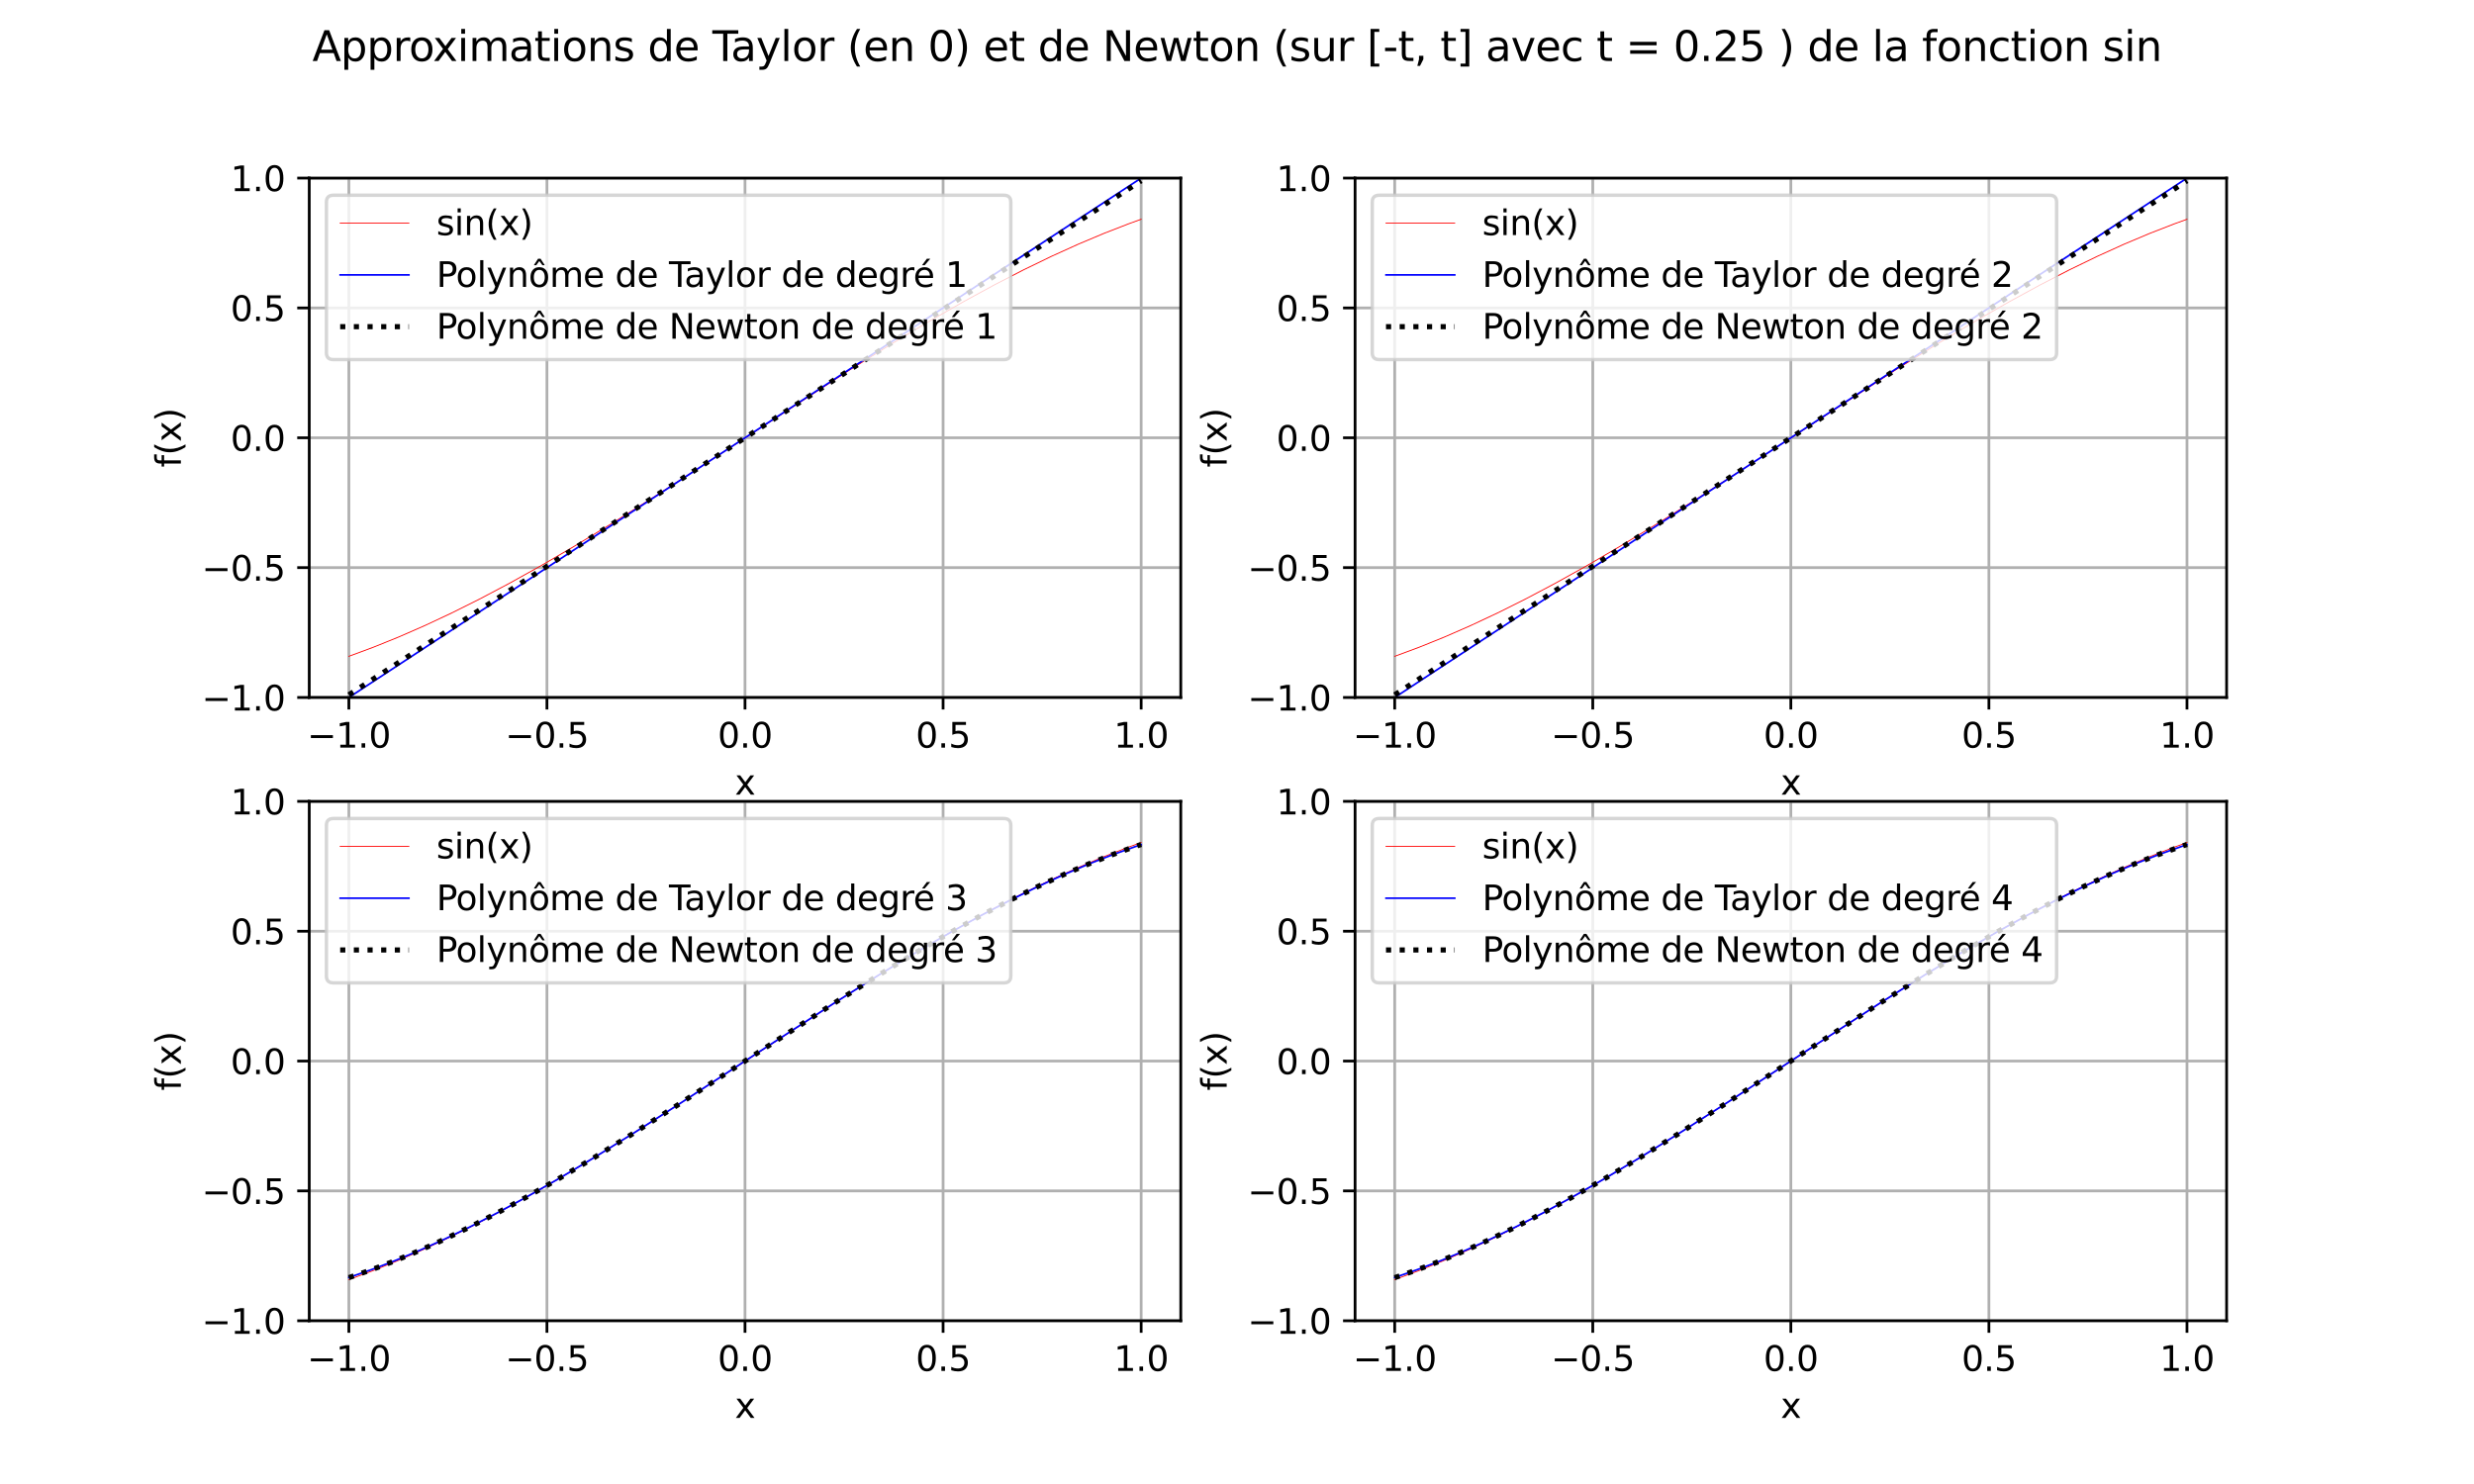 <?xml version="1.0" encoding="utf-8" standalone="no"?>
<!DOCTYPE svg PUBLIC "-//W3C//DTD SVG 1.1//EN"
  "http://www.w3.org/Graphics/SVG/1.1/DTD/svg11.dtd">
<svg xmlns:xlink="http://www.w3.org/1999/xlink" width="720pt" height="432pt" viewBox="0 0 720 432" xmlns="http://www.w3.org/2000/svg" version="1.1">
 <defs>
  <style type="text/css">*{stroke-linejoin: round; stroke-linecap: butt}</style>
 </defs>
 <g id="figure_1">
  <g id="patch_1">
   <path d="M 0 432 
L 720 432 
L 720 0 
L 0 0 
z
" style="fill: #ffffff"/>
  </g>
  <g id="axes_1">
   <g id="patch_2">
    <path d="M 90 203.04 
L 343.636 203.04 
L 343.636 51.84 
L 90 51.84 
z
" style="fill: #ffffff"/>
   </g>
   <g id="matplotlib.axis_1">
    <g id="xtick_1">
     <g id="line2d_1">
      <path d="M 101.529 203.04 
L 101.529 51.84 
" clip-path="url(#p917a797b07)" style="fill: none; stroke: #b0b0b0; stroke-width: 0.8; stroke-linecap: square"/>
     </g>
     <g id="line2d_2">
      <defs>
       <path id="m8718a42540" d="M 0 0 
L 0 3.5 
" style="stroke: #000000; stroke-width: 0.8"/>
      </defs>
      <g>
       <use xlink:href="#m8718a42540" x="101.529" y="203.04" style="stroke: #000000; stroke-width: 0.8"/>
      </g>
     </g>
     <g id="text_1">
      <!-- −1.0 -->
      <g transform="translate(89.388 217.638) scale(0.1 -0.1)">
       <defs>
        <path id="DejaVuSans-2212" d="M 678 2272 
L 4684 2272 
L 4684 1741 
L 678 1741 
L 678 2272 
z
" transform="scale(0.016)"/>
        <path id="DejaVuSans-31" d="M 794 531 
L 1825 531 
L 1825 4091 
L 703 3866 
L 703 4441 
L 1819 4666 
L 2450 4666 
L 2450 531 
L 3481 531 
L 3481 0 
L 794 0 
L 794 531 
z
" transform="scale(0.016)"/>
        <path id="DejaVuSans-2e" d="M 684 794 
L 1344 794 
L 1344 0 
L 684 0 
L 684 794 
z
" transform="scale(0.016)"/>
        <path id="DejaVuSans-30" d="M 2034 4250 
Q 1547 4250 1301 3770 
Q 1056 3291 1056 2328 
Q 1056 1369 1301 889 
Q 1547 409 2034 409 
Q 2525 409 2770 889 
Q 3016 1369 3016 2328 
Q 3016 3291 2770 3770 
Q 2525 4250 2034 4250 
z
M 2034 4750 
Q 2819 4750 3233 4129 
Q 3647 3509 3647 2328 
Q 3647 1150 3233 529 
Q 2819 -91 2034 -91 
Q 1250 -91 836 529 
Q 422 1150 422 2328 
Q 422 3509 836 4129 
Q 1250 4750 2034 4750 
z
" transform="scale(0.016)"/>
       </defs>
       <use xlink:href="#DejaVuSans-2212"/>
       <use xlink:href="#DejaVuSans-31" x="83.789"/>
       <use xlink:href="#DejaVuSans-2e" x="147.412"/>
       <use xlink:href="#DejaVuSans-30" x="179.199"/>
      </g>
     </g>
    </g>
    <g id="xtick_2">
     <g id="line2d_3">
      <path d="M 159.174 203.04 
L 159.174 51.84 
" clip-path="url(#p917a797b07)" style="fill: none; stroke: #b0b0b0; stroke-width: 0.8; stroke-linecap: square"/>
     </g>
     <g id="line2d_4">
      <g>
       <use xlink:href="#m8718a42540" x="159.174" y="203.04" style="stroke: #000000; stroke-width: 0.8"/>
      </g>
     </g>
     <g id="text_2">
      <!-- −0.5 -->
      <g transform="translate(147.032 217.638) scale(0.1 -0.1)">
       <defs>
        <path id="DejaVuSans-35" d="M 691 4666 
L 3169 4666 
L 3169 4134 
L 1269 4134 
L 1269 2991 
Q 1406 3038 1543 3061 
Q 1681 3084 1819 3084 
Q 2600 3084 3056 2656 
Q 3513 2228 3513 1497 
Q 3513 744 3044 326 
Q 2575 -91 1722 -91 
Q 1428 -91 1123 -41 
Q 819 9 494 109 
L 494 744 
Q 775 591 1075 516 
Q 1375 441 1709 441 
Q 2250 441 2565 725 
Q 2881 1009 2881 1497 
Q 2881 1984 2565 2268 
Q 2250 2553 1709 2553 
Q 1456 2553 1204 2497 
Q 953 2441 691 2322 
L 691 4666 
z
" transform="scale(0.016)"/>
       </defs>
       <use xlink:href="#DejaVuSans-2212"/>
       <use xlink:href="#DejaVuSans-30" x="83.789"/>
       <use xlink:href="#DejaVuSans-2e" x="147.412"/>
       <use xlink:href="#DejaVuSans-35" x="179.199"/>
      </g>
     </g>
    </g>
    <g id="xtick_3">
     <g id="line2d_5">
      <path d="M 216.818 203.04 
L 216.818 51.84 
" clip-path="url(#p917a797b07)" style="fill: none; stroke: #b0b0b0; stroke-width: 0.8; stroke-linecap: square"/>
     </g>
     <g id="line2d_6">
      <g>
       <use xlink:href="#m8718a42540" x="216.818" y="203.04" style="stroke: #000000; stroke-width: 0.8"/>
      </g>
     </g>
     <g id="text_3">
      <!-- 0.0 -->
      <g transform="translate(208.867 217.638) scale(0.1 -0.1)">
       <use xlink:href="#DejaVuSans-30"/>
       <use xlink:href="#DejaVuSans-2e" x="63.623"/>
       <use xlink:href="#DejaVuSans-30" x="95.41"/>
      </g>
     </g>
    </g>
    <g id="xtick_4">
     <g id="line2d_7">
      <path d="M 274.463 203.04 
L 274.463 51.84 
" clip-path="url(#p917a797b07)" style="fill: none; stroke: #b0b0b0; stroke-width: 0.8; stroke-linecap: square"/>
     </g>
     <g id="line2d_8">
      <g>
       <use xlink:href="#m8718a42540" x="274.463" y="203.04" style="stroke: #000000; stroke-width: 0.8"/>
      </g>
     </g>
     <g id="text_4">
      <!-- 0.5 -->
      <g transform="translate(266.511 217.638) scale(0.1 -0.1)">
       <use xlink:href="#DejaVuSans-30"/>
       <use xlink:href="#DejaVuSans-2e" x="63.623"/>
       <use xlink:href="#DejaVuSans-35" x="95.41"/>
      </g>
     </g>
    </g>
    <g id="xtick_5">
     <g id="line2d_9">
      <path d="M 332.107 203.04 
L 332.107 51.84 
" clip-path="url(#p917a797b07)" style="fill: none; stroke: #b0b0b0; stroke-width: 0.8; stroke-linecap: square"/>
     </g>
     <g id="line2d_10">
      <g>
       <use xlink:href="#m8718a42540" x="332.107" y="203.04" style="stroke: #000000; stroke-width: 0.8"/>
      </g>
     </g>
     <g id="text_5">
      <!-- 1.0 -->
      <g transform="translate(324.156 217.638) scale(0.1 -0.1)">
       <use xlink:href="#DejaVuSans-31"/>
       <use xlink:href="#DejaVuSans-2e" x="63.623"/>
       <use xlink:href="#DejaVuSans-30" x="95.41"/>
      </g>
     </g>
    </g>
    <g id="text_6">
     <!-- x -->
     <g transform="translate(213.859 231.317) scale(0.1 -0.1)">
      <defs>
       <path id="DejaVuSans-78" d="M 3513 3500 
L 2247 1797 
L 3578 0 
L 2900 0 
L 1881 1375 
L 863 0 
L 184 0 
L 1544 1831 
L 300 3500 
L 978 3500 
L 1906 2253 
L 2834 3500 
L 3513 3500 
z
" transform="scale(0.016)"/>
      </defs>
      <use xlink:href="#DejaVuSans-78"/>
     </g>
    </g>
   </g>
   <g id="matplotlib.axis_2">
    <g id="ytick_1">
     <g id="line2d_11">
      <path d="M 90 203.04 
L 343.636 203.04 
" clip-path="url(#p917a797b07)" style="fill: none; stroke: #b0b0b0; stroke-width: 0.8; stroke-linecap: square"/>
     </g>
     <g id="line2d_12">
      <defs>
       <path id="m64f521b38e" d="M 0 0 
L -3.5 0 
" style="stroke: #000000; stroke-width: 0.8"/>
      </defs>
      <g>
       <use xlink:href="#m64f521b38e" x="90" y="203.04" style="stroke: #000000; stroke-width: 0.8"/>
      </g>
     </g>
     <g id="text_7">
      <!-- −1.0 -->
      <g transform="translate(58.717 206.839) scale(0.1 -0.1)">
       <use xlink:href="#DejaVuSans-2212"/>
       <use xlink:href="#DejaVuSans-31" x="83.789"/>
       <use xlink:href="#DejaVuSans-2e" x="147.412"/>
       <use xlink:href="#DejaVuSans-30" x="179.199"/>
      </g>
     </g>
    </g>
    <g id="ytick_2">
     <g id="line2d_13">
      <path d="M 90 165.24 
L 343.636 165.24 
" clip-path="url(#p917a797b07)" style="fill: none; stroke: #b0b0b0; stroke-width: 0.8; stroke-linecap: square"/>
     </g>
     <g id="line2d_14">
      <g>
       <use xlink:href="#m64f521b38e" x="90" y="165.24" style="stroke: #000000; stroke-width: 0.8"/>
      </g>
     </g>
     <g id="text_8">
      <!-- −0.5 -->
      <g transform="translate(58.717 169.039) scale(0.1 -0.1)">
       <use xlink:href="#DejaVuSans-2212"/>
       <use xlink:href="#DejaVuSans-30" x="83.789"/>
       <use xlink:href="#DejaVuSans-2e" x="147.412"/>
       <use xlink:href="#DejaVuSans-35" x="179.199"/>
      </g>
     </g>
    </g>
    <g id="ytick_3">
     <g id="line2d_15">
      <path d="M 90 127.44 
L 343.636 127.44 
" clip-path="url(#p917a797b07)" style="fill: none; stroke: #b0b0b0; stroke-width: 0.8; stroke-linecap: square"/>
     </g>
     <g id="line2d_16">
      <g>
       <use xlink:href="#m64f521b38e" x="90" y="127.44" style="stroke: #000000; stroke-width: 0.8"/>
      </g>
     </g>
     <g id="text_9">
      <!-- 0.0 -->
      <g transform="translate(67.097 131.239) scale(0.1 -0.1)">
       <use xlink:href="#DejaVuSans-30"/>
       <use xlink:href="#DejaVuSans-2e" x="63.623"/>
       <use xlink:href="#DejaVuSans-30" x="95.41"/>
      </g>
     </g>
    </g>
    <g id="ytick_4">
     <g id="line2d_17">
      <path d="M 90 89.64 
L 343.636 89.64 
" clip-path="url(#p917a797b07)" style="fill: none; stroke: #b0b0b0; stroke-width: 0.8; stroke-linecap: square"/>
     </g>
     <g id="line2d_18">
      <g>
       <use xlink:href="#m64f521b38e" x="90" y="89.64" style="stroke: #000000; stroke-width: 0.8"/>
      </g>
     </g>
     <g id="text_10">
      <!-- 0.5 -->
      <g transform="translate(67.097 93.439) scale(0.1 -0.1)">
       <use xlink:href="#DejaVuSans-30"/>
       <use xlink:href="#DejaVuSans-2e" x="63.623"/>
       <use xlink:href="#DejaVuSans-35" x="95.41"/>
      </g>
     </g>
    </g>
    <g id="ytick_5">
     <g id="line2d_19">
      <path d="M 90 51.84 
L 343.636 51.84 
" clip-path="url(#p917a797b07)" style="fill: none; stroke: #b0b0b0; stroke-width: 0.8; stroke-linecap: square"/>
     </g>
     <g id="line2d_20">
      <g>
       <use xlink:href="#m64f521b38e" x="90" y="51.84" style="stroke: #000000; stroke-width: 0.8"/>
      </g>
     </g>
     <g id="text_11">
      <!-- 1.0 -->
      <g transform="translate(67.097 55.639) scale(0.1 -0.1)">
       <use xlink:href="#DejaVuSans-31"/>
       <use xlink:href="#DejaVuSans-2e" x="63.623"/>
       <use xlink:href="#DejaVuSans-30" x="95.41"/>
      </g>
     </g>
    </g>
    <g id="text_12">
     <!-- f(x) -->
     <g transform="translate(52.638 136.061) rotate(-90) scale(0.1 -0.1)">
      <defs>
       <path id="DejaVuSans-66" d="M 2375 4863 
L 2375 4384 
L 1825 4384 
Q 1516 4384 1395 4259 
Q 1275 4134 1275 3809 
L 1275 3500 
L 2222 3500 
L 2222 3053 
L 1275 3053 
L 1275 0 
L 697 0 
L 697 3053 
L 147 3053 
L 147 3500 
L 697 3500 
L 697 3744 
Q 697 4328 969 4595 
Q 1241 4863 1831 4863 
L 2375 4863 
z
" transform="scale(0.016)"/>
       <path id="DejaVuSans-28" d="M 1984 4856 
Q 1566 4138 1362 3434 
Q 1159 2731 1159 2009 
Q 1159 1288 1364 580 
Q 1569 -128 1984 -844 
L 1484 -844 
Q 1016 -109 783 600 
Q 550 1309 550 2009 
Q 550 2706 781 3412 
Q 1013 4119 1484 4856 
L 1984 4856 
z
" transform="scale(0.016)"/>
       <path id="DejaVuSans-29" d="M 513 4856 
L 1013 4856 
Q 1481 4119 1714 3412 
Q 1947 2706 1947 2009 
Q 1947 1309 1714 600 
Q 1481 -109 1013 -844 
L 513 -844 
Q 928 -128 1133 580 
Q 1338 1288 1338 2009 
Q 1338 2731 1133 3434 
Q 928 4138 513 4856 
z
" transform="scale(0.016)"/>
      </defs>
      <use xlink:href="#DejaVuSans-66"/>
      <use xlink:href="#DejaVuSans-28" x="35.205"/>
      <use xlink:href="#DejaVuSans-78" x="74.219"/>
      <use xlink:href="#DejaVuSans-29" x="133.398"/>
     </g>
    </g>
   </g>
   <g id="line2d_21">
    <path d="M 101.529 191.055 
L 108.684 188.399 
L 116.07 185.412 
L 123.687 182.082 
L 131.534 178.402 
L 139.612 174.367 
L 148.152 169.852 
L 157.154 164.841 
L 166.848 159.191 
L 177.696 152.605 
L 190.16 144.766 
L 206.086 134.468 
L 247.4 107.62 
L 259.864 99.864 
L 270.712 93.373 
L 280.406 87.825 
L 289.408 82.923 
L 297.948 78.523 
L 306.026 74.608 
L 313.874 71.052 
L 321.259 67.944 
L 328.414 65.166 
L 332.107 63.825 
L 332.107 63.825 
" clip-path="url(#p917a797b07)" style="fill: none; stroke: #ff0000; stroke-width: 0.25; stroke-linecap: square"/>
   </g>
   <g id="line2d_22">
    <path d="M 101.529 203.04 
L 332.107 51.84 
L 332.107 51.84 
" clip-path="url(#p917a797b07)" style="fill: none; stroke: #0000ff; stroke-width: 0.5; stroke-linecap: square"/>
   </g>
   <g id="line2d_23">
    <path d="M 101.529 202.255 
L 332.107 52.625 
L 332.107 52.625 
" clip-path="url(#p917a797b07)" style="fill: none; stroke-dasharray: 1.5,2.475; stroke-dashoffset: 0; stroke: #000000; stroke-width: 1.5"/>
   </g>
   <g id="patch_3">
    <path d="M 90 203.04 
L 90 51.84 
" style="fill: none; stroke: #000000; stroke-width: 0.8; stroke-linejoin: miter; stroke-linecap: square"/>
   </g>
   <g id="patch_4">
    <path d="M 343.636 203.04 
L 343.636 51.84 
" style="fill: none; stroke: #000000; stroke-width: 0.8; stroke-linejoin: miter; stroke-linecap: square"/>
   </g>
   <g id="patch_5">
    <path d="M 90 203.04 
L 343.636 203.04 
" style="fill: none; stroke: #000000; stroke-width: 0.8; stroke-linejoin: miter; stroke-linecap: square"/>
   </g>
   <g id="patch_6">
    <path d="M 90 51.84 
L 343.636 51.84 
" style="fill: none; stroke: #000000; stroke-width: 0.8; stroke-linejoin: miter; stroke-linecap: square"/>
   </g>
   <g id="legend_1">
    <g id="patch_7">
     <path d="M 97 104.674 
L 292.167 104.674 
Q 294.167 104.674 294.167 102.674 
L 294.167 58.84 
Q 294.167 56.84 292.167 56.84 
L 97 56.84 
Q 95 56.84 95 58.84 
L 95 102.674 
Q 95 104.674 97 104.674 
z
" style="fill: #ffffff; opacity: 0.8; stroke: #cccccc; stroke-linejoin: miter"/>
    </g>
    <g id="line2d_24">
     <path d="M 99 64.938 
L 109 64.938 
L 119 64.938 
" style="fill: none; stroke: #ff0000; stroke-width: 0.25; stroke-linecap: square"/>
    </g>
    <g id="text_13">
     <!-- sin(x) -->
     <g transform="translate(127 68.438) scale(0.1 -0.1)">
      <defs>
       <path id="DejaVuSans-73" d="M 2834 3397 
L 2834 2853 
Q 2591 2978 2328 3040 
Q 2066 3103 1784 3103 
Q 1356 3103 1142 2972 
Q 928 2841 928 2578 
Q 928 2378 1081 2264 
Q 1234 2150 1697 2047 
L 1894 2003 
Q 2506 1872 2764 1633 
Q 3022 1394 3022 966 
Q 3022 478 2636 193 
Q 2250 -91 1575 -91 
Q 1294 -91 989 -36 
Q 684 19 347 128 
L 347 722 
Q 666 556 975 473 
Q 1284 391 1588 391 
Q 1994 391 2212 530 
Q 2431 669 2431 922 
Q 2431 1156 2273 1281 
Q 2116 1406 1581 1522 
L 1381 1569 
Q 847 1681 609 1914 
Q 372 2147 372 2553 
Q 372 3047 722 3315 
Q 1072 3584 1716 3584 
Q 2034 3584 2315 3537 
Q 2597 3491 2834 3397 
z
" transform="scale(0.016)"/>
       <path id="DejaVuSans-69" d="M 603 3500 
L 1178 3500 
L 1178 0 
L 603 0 
L 603 3500 
z
M 603 4863 
L 1178 4863 
L 1178 4134 
L 603 4134 
L 603 4863 
z
" transform="scale(0.016)"/>
       <path id="DejaVuSans-6e" d="M 3513 2113 
L 3513 0 
L 2938 0 
L 2938 2094 
Q 2938 2591 2744 2837 
Q 2550 3084 2163 3084 
Q 1697 3084 1428 2787 
Q 1159 2491 1159 1978 
L 1159 0 
L 581 0 
L 581 3500 
L 1159 3500 
L 1159 2956 
Q 1366 3272 1645 3428 
Q 1925 3584 2291 3584 
Q 2894 3584 3203 3211 
Q 3513 2838 3513 2113 
z
" transform="scale(0.016)"/>
      </defs>
      <use xlink:href="#DejaVuSans-73"/>
      <use xlink:href="#DejaVuSans-69" x="52.1"/>
      <use xlink:href="#DejaVuSans-6e" x="79.883"/>
      <use xlink:href="#DejaVuSans-28" x="143.262"/>
      <use xlink:href="#DejaVuSans-78" x="182.275"/>
      <use xlink:href="#DejaVuSans-29" x="241.455"/>
     </g>
    </g>
    <g id="line2d_25">
     <path d="M 99 80.017 
L 109 80.017 
L 119 80.017 
" style="fill: none; stroke: #0000ff; stroke-width: 0.5; stroke-linecap: square"/>
    </g>
    <g id="text_14">
     <!-- Polynôme de Taylor de degré 1 -->
     <g transform="translate(127 83.517) scale(0.1 -0.1)">
      <defs>
       <path id="DejaVuSans-50" d="M 1259 4147 
L 1259 2394 
L 2053 2394 
Q 2494 2394 2734 2622 
Q 2975 2850 2975 3272 
Q 2975 3691 2734 3919 
Q 2494 4147 2053 4147 
L 1259 4147 
z
M 628 4666 
L 2053 4666 
Q 2838 4666 3239 4311 
Q 3641 3956 3641 3272 
Q 3641 2581 3239 2228 
Q 2838 1875 2053 1875 
L 1259 1875 
L 1259 0 
L 628 0 
L 628 4666 
z
" transform="scale(0.016)"/>
       <path id="DejaVuSans-6f" d="M 1959 3097 
Q 1497 3097 1228 2736 
Q 959 2375 959 1747 
Q 959 1119 1226 758 
Q 1494 397 1959 397 
Q 2419 397 2687 759 
Q 2956 1122 2956 1747 
Q 2956 2369 2687 2733 
Q 2419 3097 1959 3097 
z
M 1959 3584 
Q 2709 3584 3137 3096 
Q 3566 2609 3566 1747 
Q 3566 888 3137 398 
Q 2709 -91 1959 -91 
Q 1206 -91 779 398 
Q 353 888 353 1747 
Q 353 2609 779 3096 
Q 1206 3584 1959 3584 
z
" transform="scale(0.016)"/>
       <path id="DejaVuSans-6c" d="M 603 4863 
L 1178 4863 
L 1178 0 
L 603 0 
L 603 4863 
z
" transform="scale(0.016)"/>
       <path id="DejaVuSans-79" d="M 2059 -325 
Q 1816 -950 1584 -1140 
Q 1353 -1331 966 -1331 
L 506 -1331 
L 506 -850 
L 844 -850 
Q 1081 -850 1212 -737 
Q 1344 -625 1503 -206 
L 1606 56 
L 191 3500 
L 800 3500 
L 1894 763 
L 2988 3500 
L 3597 3500 
L 2059 -325 
z
" transform="scale(0.016)"/>
       <path id="DejaVuSans-f4" d="M 1959 3097 
Q 1497 3097 1228 2736 
Q 959 2375 959 1747 
Q 959 1119 1226 758 
Q 1494 397 1959 397 
Q 2419 397 2687 759 
Q 2956 1122 2956 1747 
Q 2956 2369 2687 2733 
Q 2419 3097 1959 3097 
z
M 1959 3584 
Q 2709 3584 3137 3096 
Q 3566 2609 3566 1747 
Q 3566 888 3137 398 
Q 2709 -91 1959 -91 
Q 1206 -91 779 398 
Q 353 888 353 1747 
Q 353 2609 779 3096 
Q 1206 3584 1959 3584 
z
M 1729 5119 
L 2191 5119 
L 2957 3944 
L 2523 3944 
L 1960 4709 
L 1398 3944 
L 963 3944 
L 1729 5119 
z
" transform="scale(0.016)"/>
       <path id="DejaVuSans-6d" d="M 3328 2828 
Q 3544 3216 3844 3400 
Q 4144 3584 4550 3584 
Q 5097 3584 5394 3201 
Q 5691 2819 5691 2113 
L 5691 0 
L 5113 0 
L 5113 2094 
Q 5113 2597 4934 2840 
Q 4756 3084 4391 3084 
Q 3944 3084 3684 2787 
Q 3425 2491 3425 1978 
L 3425 0 
L 2847 0 
L 2847 2094 
Q 2847 2600 2669 2842 
Q 2491 3084 2119 3084 
Q 1678 3084 1418 2786 
Q 1159 2488 1159 1978 
L 1159 0 
L 581 0 
L 581 3500 
L 1159 3500 
L 1159 2956 
Q 1356 3278 1631 3431 
Q 1906 3584 2284 3584 
Q 2666 3584 2933 3390 
Q 3200 3197 3328 2828 
z
" transform="scale(0.016)"/>
       <path id="DejaVuSans-65" d="M 3597 1894 
L 3597 1613 
L 953 1613 
Q 991 1019 1311 708 
Q 1631 397 2203 397 
Q 2534 397 2845 478 
Q 3156 559 3463 722 
L 3463 178 
Q 3153 47 2828 -22 
Q 2503 -91 2169 -91 
Q 1331 -91 842 396 
Q 353 884 353 1716 
Q 353 2575 817 3079 
Q 1281 3584 2069 3584 
Q 2775 3584 3186 3129 
Q 3597 2675 3597 1894 
z
M 3022 2063 
Q 3016 2534 2758 2815 
Q 2500 3097 2075 3097 
Q 1594 3097 1305 2825 
Q 1016 2553 972 2059 
L 3022 2063 
z
" transform="scale(0.016)"/>
       <path id="DejaVuSans-20" transform="scale(0.016)"/>
       <path id="DejaVuSans-64" d="M 2906 2969 
L 2906 4863 
L 3481 4863 
L 3481 0 
L 2906 0 
L 2906 525 
Q 2725 213 2448 61 
Q 2172 -91 1784 -91 
Q 1150 -91 751 415 
Q 353 922 353 1747 
Q 353 2572 751 3078 
Q 1150 3584 1784 3584 
Q 2172 3584 2448 3432 
Q 2725 3281 2906 2969 
z
M 947 1747 
Q 947 1113 1208 752 
Q 1469 391 1925 391 
Q 2381 391 2643 752 
Q 2906 1113 2906 1747 
Q 2906 2381 2643 2742 
Q 2381 3103 1925 3103 
Q 1469 3103 1208 2742 
Q 947 2381 947 1747 
z
" transform="scale(0.016)"/>
       <path id="DejaVuSans-54" d="M -19 4666 
L 3928 4666 
L 3928 4134 
L 2272 4134 
L 2272 0 
L 1638 0 
L 1638 4134 
L -19 4134 
L -19 4666 
z
" transform="scale(0.016)"/>
       <path id="DejaVuSans-61" d="M 2194 1759 
Q 1497 1759 1228 1600 
Q 959 1441 959 1056 
Q 959 750 1161 570 
Q 1363 391 1709 391 
Q 2188 391 2477 730 
Q 2766 1069 2766 1631 
L 2766 1759 
L 2194 1759 
z
M 3341 1997 
L 3341 0 
L 2766 0 
L 2766 531 
Q 2569 213 2275 61 
Q 1981 -91 1556 -91 
Q 1019 -91 701 211 
Q 384 513 384 1019 
Q 384 1609 779 1909 
Q 1175 2209 1959 2209 
L 2766 2209 
L 2766 2266 
Q 2766 2663 2505 2880 
Q 2244 3097 1772 3097 
Q 1472 3097 1187 3025 
Q 903 2953 641 2809 
L 641 3341 
Q 956 3463 1253 3523 
Q 1550 3584 1831 3584 
Q 2591 3584 2966 3190 
Q 3341 2797 3341 1997 
z
" transform="scale(0.016)"/>
       <path id="DejaVuSans-72" d="M 2631 2963 
Q 2534 3019 2420 3045 
Q 2306 3072 2169 3072 
Q 1681 3072 1420 2755 
Q 1159 2438 1159 1844 
L 1159 0 
L 581 0 
L 581 3500 
L 1159 3500 
L 1159 2956 
Q 1341 3275 1631 3429 
Q 1922 3584 2338 3584 
Q 2397 3584 2469 3576 
Q 2541 3569 2628 3553 
L 2631 2963 
z
" transform="scale(0.016)"/>
       <path id="DejaVuSans-67" d="M 2906 1791 
Q 2906 2416 2648 2759 
Q 2391 3103 1925 3103 
Q 1463 3103 1205 2759 
Q 947 2416 947 1791 
Q 947 1169 1205 825 
Q 1463 481 1925 481 
Q 2391 481 2648 825 
Q 2906 1169 2906 1791 
z
M 3481 434 
Q 3481 -459 3084 -895 
Q 2688 -1331 1869 -1331 
Q 1566 -1331 1297 -1286 
Q 1028 -1241 775 -1147 
L 775 -588 
Q 1028 -725 1275 -790 
Q 1522 -856 1778 -856 
Q 2344 -856 2625 -561 
Q 2906 -266 2906 331 
L 2906 616 
Q 2728 306 2450 153 
Q 2172 0 1784 0 
Q 1141 0 747 490 
Q 353 981 353 1791 
Q 353 2603 747 3093 
Q 1141 3584 1784 3584 
Q 2172 3584 2450 3431 
Q 2728 3278 2906 2969 
L 2906 3500 
L 3481 3500 
L 3481 434 
z
" transform="scale(0.016)"/>
       <path id="DejaVuSans-e9" d="M 3597 1894 
L 3597 1613 
L 953 1613 
Q 991 1019 1311 708 
Q 1631 397 2203 397 
Q 2534 397 2845 478 
Q 3156 559 3463 722 
L 3463 178 
Q 3153 47 2828 -22 
Q 2503 -91 2169 -91 
Q 1331 -91 842 396 
Q 353 884 353 1716 
Q 353 2575 817 3079 
Q 1281 3584 2069 3584 
Q 2775 3584 3186 3129 
Q 3597 2675 3597 1894 
z
M 3022 2063 
Q 3016 2534 2758 2815 
Q 2500 3097 2075 3097 
Q 1594 3097 1305 2825 
Q 1016 2553 972 2059 
L 3022 2063 
z
M 2466 5119 
L 3088 5119 
L 2070 3944 
L 1591 3944 
L 2466 5119 
z
" transform="scale(0.016)"/>
      </defs>
      <use xlink:href="#DejaVuSans-50"/>
      <use xlink:href="#DejaVuSans-6f" x="56.678"/>
      <use xlink:href="#DejaVuSans-6c" x="117.859"/>
      <use xlink:href="#DejaVuSans-79" x="145.643"/>
      <use xlink:href="#DejaVuSans-6e" x="204.822"/>
      <use xlink:href="#DejaVuSans-f4" x="268.201"/>
      <use xlink:href="#DejaVuSans-6d" x="329.383"/>
      <use xlink:href="#DejaVuSans-65" x="426.795"/>
      <use xlink:href="#DejaVuSans-20" x="488.318"/>
      <use xlink:href="#DejaVuSans-64" x="520.105"/>
      <use xlink:href="#DejaVuSans-65" x="583.582"/>
      <use xlink:href="#DejaVuSans-20" x="645.105"/>
      <use xlink:href="#DejaVuSans-54" x="676.893"/>
      <use xlink:href="#DejaVuSans-61" x="721.477"/>
      <use xlink:href="#DejaVuSans-79" x="782.756"/>
      <use xlink:href="#DejaVuSans-6c" x="841.936"/>
      <use xlink:href="#DejaVuSans-6f" x="869.719"/>
      <use xlink:href="#DejaVuSans-72" x="930.9"/>
      <use xlink:href="#DejaVuSans-20" x="972.014"/>
      <use xlink:href="#DejaVuSans-64" x="1003.801"/>
      <use xlink:href="#DejaVuSans-65" x="1067.277"/>
      <use xlink:href="#DejaVuSans-20" x="1128.801"/>
      <use xlink:href="#DejaVuSans-64" x="1160.588"/>
      <use xlink:href="#DejaVuSans-65" x="1224.064"/>
      <use xlink:href="#DejaVuSans-67" x="1285.588"/>
      <use xlink:href="#DejaVuSans-72" x="1349.064"/>
      <use xlink:href="#DejaVuSans-e9" x="1387.928"/>
      <use xlink:href="#DejaVuSans-20" x="1449.451"/>
      <use xlink:href="#DejaVuSans-31" x="1481.238"/>
     </g>
    </g>
    <g id="line2d_26">
     <path d="M 99 95.095 
L 109 95.095 
L 119 95.095 
" style="fill: none; stroke-dasharray: 1.5,2.475; stroke-dashoffset: 0; stroke: #000000; stroke-width: 1.5"/>
    </g>
    <g id="text_15">
     <!-- Polynôme de Newton de degré 1 -->
     <g transform="translate(127 98.595) scale(0.1 -0.1)">
      <defs>
       <path id="DejaVuSans-4e" d="M 628 4666 
L 1478 4666 
L 3547 763 
L 3547 4666 
L 4159 4666 
L 4159 0 
L 3309 0 
L 1241 3903 
L 1241 0 
L 628 0 
L 628 4666 
z
" transform="scale(0.016)"/>
       <path id="DejaVuSans-77" d="M 269 3500 
L 844 3500 
L 1563 769 
L 2278 3500 
L 2956 3500 
L 3675 769 
L 4391 3500 
L 4966 3500 
L 4050 0 
L 3372 0 
L 2619 2869 
L 1863 0 
L 1184 0 
L 269 3500 
z
" transform="scale(0.016)"/>
       <path id="DejaVuSans-74" d="M 1172 4494 
L 1172 3500 
L 2356 3500 
L 2356 3053 
L 1172 3053 
L 1172 1153 
Q 1172 725 1289 603 
Q 1406 481 1766 481 
L 2356 481 
L 2356 0 
L 1766 0 
Q 1100 0 847 248 
Q 594 497 594 1153 
L 594 3053 
L 172 3053 
L 172 3500 
L 594 3500 
L 594 4494 
L 1172 4494 
z
" transform="scale(0.016)"/>
      </defs>
      <use xlink:href="#DejaVuSans-50"/>
      <use xlink:href="#DejaVuSans-6f" x="56.678"/>
      <use xlink:href="#DejaVuSans-6c" x="117.859"/>
      <use xlink:href="#DejaVuSans-79" x="145.643"/>
      <use xlink:href="#DejaVuSans-6e" x="204.822"/>
      <use xlink:href="#DejaVuSans-f4" x="268.201"/>
      <use xlink:href="#DejaVuSans-6d" x="329.383"/>
      <use xlink:href="#DejaVuSans-65" x="426.795"/>
      <use xlink:href="#DejaVuSans-20" x="488.318"/>
      <use xlink:href="#DejaVuSans-64" x="520.105"/>
      <use xlink:href="#DejaVuSans-65" x="583.582"/>
      <use xlink:href="#DejaVuSans-20" x="645.105"/>
      <use xlink:href="#DejaVuSans-4e" x="676.893"/>
      <use xlink:href="#DejaVuSans-65" x="751.697"/>
      <use xlink:href="#DejaVuSans-77" x="813.221"/>
      <use xlink:href="#DejaVuSans-74" x="895.008"/>
      <use xlink:href="#DejaVuSans-6f" x="934.217"/>
      <use xlink:href="#DejaVuSans-6e" x="995.398"/>
      <use xlink:href="#DejaVuSans-20" x="1058.777"/>
      <use xlink:href="#DejaVuSans-64" x="1090.564"/>
      <use xlink:href="#DejaVuSans-65" x="1154.041"/>
      <use xlink:href="#DejaVuSans-20" x="1215.564"/>
      <use xlink:href="#DejaVuSans-64" x="1247.352"/>
      <use xlink:href="#DejaVuSans-65" x="1310.828"/>
      <use xlink:href="#DejaVuSans-67" x="1372.352"/>
      <use xlink:href="#DejaVuSans-72" x="1435.828"/>
      <use xlink:href="#DejaVuSans-e9" x="1474.691"/>
      <use xlink:href="#DejaVuSans-20" x="1536.215"/>
      <use xlink:href="#DejaVuSans-31" x="1568.002"/>
     </g>
    </g>
   </g>
  </g>
  <g id="axes_2">
   <g id="patch_8">
    <path d="M 394.364 203.04 
L 648 203.04 
L 648 51.84 
L 394.364 51.84 
z
" style="fill: #ffffff"/>
   </g>
   <g id="matplotlib.axis_3">
    <g id="xtick_6">
     <g id="line2d_27">
      <path d="M 405.893 203.04 
L 405.893 51.84 
" clip-path="url(#p6b96efefc9)" style="fill: none; stroke: #b0b0b0; stroke-width: 0.8; stroke-linecap: square"/>
     </g>
     <g id="line2d_28">
      <g>
       <use xlink:href="#m8718a42540" x="405.893" y="203.04" style="stroke: #000000; stroke-width: 0.8"/>
      </g>
     </g>
     <g id="text_16">
      <!-- −1.0 -->
      <g transform="translate(393.751 217.638) scale(0.1 -0.1)">
       <use xlink:href="#DejaVuSans-2212"/>
       <use xlink:href="#DejaVuSans-31" x="83.789"/>
       <use xlink:href="#DejaVuSans-2e" x="147.412"/>
       <use xlink:href="#DejaVuSans-30" x="179.199"/>
      </g>
     </g>
    </g>
    <g id="xtick_7">
     <g id="line2d_29">
      <path d="M 463.537 203.04 
L 463.537 51.84 
" clip-path="url(#p6b96efefc9)" style="fill: none; stroke: #b0b0b0; stroke-width: 0.8; stroke-linecap: square"/>
     </g>
     <g id="line2d_30">
      <g>
       <use xlink:href="#m8718a42540" x="463.537" y="203.04" style="stroke: #000000; stroke-width: 0.8"/>
      </g>
     </g>
     <g id="text_17">
      <!-- −0.5 -->
      <g transform="translate(451.396 217.638) scale(0.1 -0.1)">
       <use xlink:href="#DejaVuSans-2212"/>
       <use xlink:href="#DejaVuSans-30" x="83.789"/>
       <use xlink:href="#DejaVuSans-2e" x="147.412"/>
       <use xlink:href="#DejaVuSans-35" x="179.199"/>
      </g>
     </g>
    </g>
    <g id="xtick_8">
     <g id="line2d_31">
      <path d="M 521.182 203.04 
L 521.182 51.84 
" clip-path="url(#p6b96efefc9)" style="fill: none; stroke: #b0b0b0; stroke-width: 0.8; stroke-linecap: square"/>
     </g>
     <g id="line2d_32">
      <g>
       <use xlink:href="#m8718a42540" x="521.182" y="203.04" style="stroke: #000000; stroke-width: 0.8"/>
      </g>
     </g>
     <g id="text_18">
      <!-- 0.0 -->
      <g transform="translate(513.23 217.638) scale(0.1 -0.1)">
       <use xlink:href="#DejaVuSans-30"/>
       <use xlink:href="#DejaVuSans-2e" x="63.623"/>
       <use xlink:href="#DejaVuSans-30" x="95.41"/>
      </g>
     </g>
    </g>
    <g id="xtick_9">
     <g id="line2d_33">
      <path d="M 578.826 203.04 
L 578.826 51.84 
" clip-path="url(#p6b96efefc9)" style="fill: none; stroke: #b0b0b0; stroke-width: 0.8; stroke-linecap: square"/>
     </g>
     <g id="line2d_34">
      <g>
       <use xlink:href="#m8718a42540" x="578.826" y="203.04" style="stroke: #000000; stroke-width: 0.8"/>
      </g>
     </g>
     <g id="text_19">
      <!-- 0.5 -->
      <g transform="translate(570.875 217.638) scale(0.1 -0.1)">
       <use xlink:href="#DejaVuSans-30"/>
       <use xlink:href="#DejaVuSans-2e" x="63.623"/>
       <use xlink:href="#DejaVuSans-35" x="95.41"/>
      </g>
     </g>
    </g>
    <g id="xtick_10">
     <g id="line2d_35">
      <path d="M 636.471 203.04 
L 636.471 51.84 
" clip-path="url(#p6b96efefc9)" style="fill: none; stroke: #b0b0b0; stroke-width: 0.8; stroke-linecap: square"/>
     </g>
     <g id="line2d_36">
      <g>
       <use xlink:href="#m8718a42540" x="636.471" y="203.04" style="stroke: #000000; stroke-width: 0.8"/>
      </g>
     </g>
     <g id="text_20">
      <!-- 1.0 -->
      <g transform="translate(628.52 217.638) scale(0.1 -0.1)">
       <use xlink:href="#DejaVuSans-31"/>
       <use xlink:href="#DejaVuSans-2e" x="63.623"/>
       <use xlink:href="#DejaVuSans-30" x="95.41"/>
      </g>
     </g>
    </g>
    <g id="text_21">
     <!-- x -->
     <g transform="translate(518.222 231.317) scale(0.1 -0.1)">
      <use xlink:href="#DejaVuSans-78"/>
     </g>
    </g>
   </g>
   <g id="matplotlib.axis_4">
    <g id="ytick_6">
     <g id="line2d_37">
      <path d="M 394.364 203.04 
L 648 203.04 
" clip-path="url(#p6b96efefc9)" style="fill: none; stroke: #b0b0b0; stroke-width: 0.8; stroke-linecap: square"/>
     </g>
     <g id="line2d_38">
      <g>
       <use xlink:href="#m64f521b38e" x="394.364" y="203.04" style="stroke: #000000; stroke-width: 0.8"/>
      </g>
     </g>
     <g id="text_22">
      <!-- −1.0 -->
      <g transform="translate(363.081 206.839) scale(0.1 -0.1)">
       <use xlink:href="#DejaVuSans-2212"/>
       <use xlink:href="#DejaVuSans-31" x="83.789"/>
       <use xlink:href="#DejaVuSans-2e" x="147.412"/>
       <use xlink:href="#DejaVuSans-30" x="179.199"/>
      </g>
     </g>
    </g>
    <g id="ytick_7">
     <g id="line2d_39">
      <path d="M 394.364 165.24 
L 648 165.24 
" clip-path="url(#p6b96efefc9)" style="fill: none; stroke: #b0b0b0; stroke-width: 0.8; stroke-linecap: square"/>
     </g>
     <g id="line2d_40">
      <g>
       <use xlink:href="#m64f521b38e" x="394.364" y="165.24" style="stroke: #000000; stroke-width: 0.8"/>
      </g>
     </g>
     <g id="text_23">
      <!-- −0.5 -->
      <g transform="translate(363.081 169.039) scale(0.1 -0.1)">
       <use xlink:href="#DejaVuSans-2212"/>
       <use xlink:href="#DejaVuSans-30" x="83.789"/>
       <use xlink:href="#DejaVuSans-2e" x="147.412"/>
       <use xlink:href="#DejaVuSans-35" x="179.199"/>
      </g>
     </g>
    </g>
    <g id="ytick_8">
     <g id="line2d_41">
      <path d="M 394.364 127.44 
L 648 127.44 
" clip-path="url(#p6b96efefc9)" style="fill: none; stroke: #b0b0b0; stroke-width: 0.8; stroke-linecap: square"/>
     </g>
     <g id="line2d_42">
      <g>
       <use xlink:href="#m64f521b38e" x="394.364" y="127.44" style="stroke: #000000; stroke-width: 0.8"/>
      </g>
     </g>
     <g id="text_24">
      <!-- 0.0 -->
      <g transform="translate(371.461 131.239) scale(0.1 -0.1)">
       <use xlink:href="#DejaVuSans-30"/>
       <use xlink:href="#DejaVuSans-2e" x="63.623"/>
       <use xlink:href="#DejaVuSans-30" x="95.41"/>
      </g>
     </g>
    </g>
    <g id="ytick_9">
     <g id="line2d_43">
      <path d="M 394.364 89.64 
L 648 89.64 
" clip-path="url(#p6b96efefc9)" style="fill: none; stroke: #b0b0b0; stroke-width: 0.8; stroke-linecap: square"/>
     </g>
     <g id="line2d_44">
      <g>
       <use xlink:href="#m64f521b38e" x="394.364" y="89.64" style="stroke: #000000; stroke-width: 0.8"/>
      </g>
     </g>
     <g id="text_25">
      <!-- 0.5 -->
      <g transform="translate(371.461 93.439) scale(0.1 -0.1)">
       <use xlink:href="#DejaVuSans-30"/>
       <use xlink:href="#DejaVuSans-2e" x="63.623"/>
       <use xlink:href="#DejaVuSans-35" x="95.41"/>
      </g>
     </g>
    </g>
    <g id="ytick_10">
     <g id="line2d_45">
      <path d="M 394.364 51.84 
L 648 51.84 
" clip-path="url(#p6b96efefc9)" style="fill: none; stroke: #b0b0b0; stroke-width: 0.8; stroke-linecap: square"/>
     </g>
     <g id="line2d_46">
      <g>
       <use xlink:href="#m64f521b38e" x="394.364" y="51.84" style="stroke: #000000; stroke-width: 0.8"/>
      </g>
     </g>
     <g id="text_26">
      <!-- 1.0 -->
      <g transform="translate(371.461 55.639) scale(0.1 -0.1)">
       <use xlink:href="#DejaVuSans-31"/>
       <use xlink:href="#DejaVuSans-2e" x="63.623"/>
       <use xlink:href="#DejaVuSans-30" x="95.41"/>
      </g>
     </g>
    </g>
    <g id="text_27">
     <!-- f(x) -->
     <g transform="translate(357.001 136.061) rotate(-90) scale(0.1 -0.1)">
      <use xlink:href="#DejaVuSans-66"/>
      <use xlink:href="#DejaVuSans-28" x="35.205"/>
      <use xlink:href="#DejaVuSans-78" x="74.219"/>
      <use xlink:href="#DejaVuSans-29" x="133.398"/>
     </g>
    </g>
   </g>
   <g id="line2d_47">
    <path d="M 405.893 191.055 
L 413.048 188.399 
L 420.434 185.412 
L 428.05 182.082 
L 435.898 178.402 
L 443.976 174.367 
L 452.516 169.852 
L 461.518 164.841 
L 471.212 159.191 
L 482.06 152.605 
L 494.523 144.766 
L 510.449 134.468 
L 551.764 107.62 
L 564.228 99.864 
L 575.076 93.373 
L 584.77 87.825 
L 593.771 82.923 
L 602.311 78.523 
L 610.39 74.608 
L 618.237 71.052 
L 625.623 67.944 
L 632.778 65.166 
L 636.471 63.825 
L 636.471 63.825 
" clip-path="url(#p6b96efefc9)" style="fill: none; stroke: #ff0000; stroke-width: 0.25; stroke-linecap: square"/>
   </g>
   <g id="line2d_48">
    <path d="M 405.893 203.04 
L 636.471 51.84 
L 636.471 51.84 
" clip-path="url(#p6b96efefc9)" style="fill: none; stroke: #0000ff; stroke-width: 0.5; stroke-linecap: square"/>
   </g>
   <g id="line2d_49">
    <path d="M 405.893 202.255 
L 636.471 52.625 
L 636.471 52.625 
" clip-path="url(#p6b96efefc9)" style="fill: none; stroke-dasharray: 1.5,2.475; stroke-dashoffset: 0; stroke: #000000; stroke-width: 1.5"/>
   </g>
   <g id="patch_9">
    <path d="M 394.364 203.04 
L 394.364 51.84 
" style="fill: none; stroke: #000000; stroke-width: 0.8; stroke-linejoin: miter; stroke-linecap: square"/>
   </g>
   <g id="patch_10">
    <path d="M 648 203.04 
L 648 51.84 
" style="fill: none; stroke: #000000; stroke-width: 0.8; stroke-linejoin: miter; stroke-linecap: square"/>
   </g>
   <g id="patch_11">
    <path d="M 394.364 203.04 
L 648 203.04 
" style="fill: none; stroke: #000000; stroke-width: 0.8; stroke-linejoin: miter; stroke-linecap: square"/>
   </g>
   <g id="patch_12">
    <path d="M 394.364 51.84 
L 648 51.84 
" style="fill: none; stroke: #000000; stroke-width: 0.8; stroke-linejoin: miter; stroke-linecap: square"/>
   </g>
   <g id="legend_2">
    <g id="patch_13">
     <path d="M 401.364 104.674 
L 596.531 104.674 
Q 598.531 104.674 598.531 102.674 
L 598.531 58.84 
Q 598.531 56.84 596.531 56.84 
L 401.364 56.84 
Q 399.364 56.84 399.364 58.84 
L 399.364 102.674 
Q 399.364 104.674 401.364 104.674 
z
" style="fill: #ffffff; opacity: 0.8; stroke: #cccccc; stroke-linejoin: miter"/>
    </g>
    <g id="line2d_50">
     <path d="M 403.364 64.938 
L 413.364 64.938 
L 423.364 64.938 
" style="fill: none; stroke: #ff0000; stroke-width: 0.25; stroke-linecap: square"/>
    </g>
    <g id="text_28">
     <!-- sin(x) -->
     <g transform="translate(431.364 68.438) scale(0.1 -0.1)">
      <use xlink:href="#DejaVuSans-73"/>
      <use xlink:href="#DejaVuSans-69" x="52.1"/>
      <use xlink:href="#DejaVuSans-6e" x="79.883"/>
      <use xlink:href="#DejaVuSans-28" x="143.262"/>
      <use xlink:href="#DejaVuSans-78" x="182.275"/>
      <use xlink:href="#DejaVuSans-29" x="241.455"/>
     </g>
    </g>
    <g id="line2d_51">
     <path d="M 403.364 80.017 
L 413.364 80.017 
L 423.364 80.017 
" style="fill: none; stroke: #0000ff; stroke-width: 0.5; stroke-linecap: square"/>
    </g>
    <g id="text_29">
     <!-- Polynôme de Taylor de degré 2 -->
     <g transform="translate(431.364 83.517) scale(0.1 -0.1)">
      <defs>
       <path id="DejaVuSans-32" d="M 1228 531 
L 3431 531 
L 3431 0 
L 469 0 
L 469 531 
Q 828 903 1448 1529 
Q 2069 2156 2228 2338 
Q 2531 2678 2651 2914 
Q 2772 3150 2772 3378 
Q 2772 3750 2511 3984 
Q 2250 4219 1831 4219 
Q 1534 4219 1204 4116 
Q 875 4013 500 3803 
L 500 4441 
Q 881 4594 1212 4672 
Q 1544 4750 1819 4750 
Q 2544 4750 2975 4387 
Q 3406 4025 3406 3419 
Q 3406 3131 3298 2873 
Q 3191 2616 2906 2266 
Q 2828 2175 2409 1742 
Q 1991 1309 1228 531 
z
" transform="scale(0.016)"/>
      </defs>
      <use xlink:href="#DejaVuSans-50"/>
      <use xlink:href="#DejaVuSans-6f" x="56.678"/>
      <use xlink:href="#DejaVuSans-6c" x="117.859"/>
      <use xlink:href="#DejaVuSans-79" x="145.643"/>
      <use xlink:href="#DejaVuSans-6e" x="204.822"/>
      <use xlink:href="#DejaVuSans-f4" x="268.201"/>
      <use xlink:href="#DejaVuSans-6d" x="329.383"/>
      <use xlink:href="#DejaVuSans-65" x="426.795"/>
      <use xlink:href="#DejaVuSans-20" x="488.318"/>
      <use xlink:href="#DejaVuSans-64" x="520.105"/>
      <use xlink:href="#DejaVuSans-65" x="583.582"/>
      <use xlink:href="#DejaVuSans-20" x="645.105"/>
      <use xlink:href="#DejaVuSans-54" x="676.893"/>
      <use xlink:href="#DejaVuSans-61" x="721.477"/>
      <use xlink:href="#DejaVuSans-79" x="782.756"/>
      <use xlink:href="#DejaVuSans-6c" x="841.936"/>
      <use xlink:href="#DejaVuSans-6f" x="869.719"/>
      <use xlink:href="#DejaVuSans-72" x="930.9"/>
      <use xlink:href="#DejaVuSans-20" x="972.014"/>
      <use xlink:href="#DejaVuSans-64" x="1003.801"/>
      <use xlink:href="#DejaVuSans-65" x="1067.277"/>
      <use xlink:href="#DejaVuSans-20" x="1128.801"/>
      <use xlink:href="#DejaVuSans-64" x="1160.588"/>
      <use xlink:href="#DejaVuSans-65" x="1224.064"/>
      <use xlink:href="#DejaVuSans-67" x="1285.588"/>
      <use xlink:href="#DejaVuSans-72" x="1349.064"/>
      <use xlink:href="#DejaVuSans-e9" x="1387.928"/>
      <use xlink:href="#DejaVuSans-20" x="1449.451"/>
      <use xlink:href="#DejaVuSans-32" x="1481.238"/>
     </g>
    </g>
    <g id="line2d_52">
     <path d="M 403.364 95.095 
L 413.364 95.095 
L 423.364 95.095 
" style="fill: none; stroke-dasharray: 1.5,2.475; stroke-dashoffset: 0; stroke: #000000; stroke-width: 1.5"/>
    </g>
    <g id="text_30">
     <!-- Polynôme de Newton de degré 2 -->
     <g transform="translate(431.364 98.595) scale(0.1 -0.1)">
      <use xlink:href="#DejaVuSans-50"/>
      <use xlink:href="#DejaVuSans-6f" x="56.678"/>
      <use xlink:href="#DejaVuSans-6c" x="117.859"/>
      <use xlink:href="#DejaVuSans-79" x="145.643"/>
      <use xlink:href="#DejaVuSans-6e" x="204.822"/>
      <use xlink:href="#DejaVuSans-f4" x="268.201"/>
      <use xlink:href="#DejaVuSans-6d" x="329.383"/>
      <use xlink:href="#DejaVuSans-65" x="426.795"/>
      <use xlink:href="#DejaVuSans-20" x="488.318"/>
      <use xlink:href="#DejaVuSans-64" x="520.105"/>
      <use xlink:href="#DejaVuSans-65" x="583.582"/>
      <use xlink:href="#DejaVuSans-20" x="645.105"/>
      <use xlink:href="#DejaVuSans-4e" x="676.893"/>
      <use xlink:href="#DejaVuSans-65" x="751.697"/>
      <use xlink:href="#DejaVuSans-77" x="813.221"/>
      <use xlink:href="#DejaVuSans-74" x="895.008"/>
      <use xlink:href="#DejaVuSans-6f" x="934.217"/>
      <use xlink:href="#DejaVuSans-6e" x="995.398"/>
      <use xlink:href="#DejaVuSans-20" x="1058.777"/>
      <use xlink:href="#DejaVuSans-64" x="1090.564"/>
      <use xlink:href="#DejaVuSans-65" x="1154.041"/>
      <use xlink:href="#DejaVuSans-20" x="1215.564"/>
      <use xlink:href="#DejaVuSans-64" x="1247.352"/>
      <use xlink:href="#DejaVuSans-65" x="1310.828"/>
      <use xlink:href="#DejaVuSans-67" x="1372.352"/>
      <use xlink:href="#DejaVuSans-72" x="1435.828"/>
      <use xlink:href="#DejaVuSans-e9" x="1474.691"/>
      <use xlink:href="#DejaVuSans-20" x="1536.215"/>
      <use xlink:href="#DejaVuSans-32" x="1568.002"/>
     </g>
    </g>
   </g>
  </g>
  <g id="axes_3">
   <g id="patch_14">
    <path d="M 90 384.48 
L 343.636 384.48 
L 343.636 233.28 
L 90 233.28 
z
" style="fill: #ffffff"/>
   </g>
   <g id="matplotlib.axis_5">
    <g id="xtick_11">
     <g id="line2d_53">
      <path d="M 101.529 384.48 
L 101.529 233.28 
" clip-path="url(#pc59149a780)" style="fill: none; stroke: #b0b0b0; stroke-width: 0.8; stroke-linecap: square"/>
     </g>
     <g id="line2d_54">
      <g>
       <use xlink:href="#m8718a42540" x="101.529" y="384.48" style="stroke: #000000; stroke-width: 0.8"/>
      </g>
     </g>
     <g id="text_31">
      <!-- −1.0 -->
      <g transform="translate(89.388 399.078) scale(0.1 -0.1)">
       <use xlink:href="#DejaVuSans-2212"/>
       <use xlink:href="#DejaVuSans-31" x="83.789"/>
       <use xlink:href="#DejaVuSans-2e" x="147.412"/>
       <use xlink:href="#DejaVuSans-30" x="179.199"/>
      </g>
     </g>
    </g>
    <g id="xtick_12">
     <g id="line2d_55">
      <path d="M 159.174 384.48 
L 159.174 233.28 
" clip-path="url(#pc59149a780)" style="fill: none; stroke: #b0b0b0; stroke-width: 0.8; stroke-linecap: square"/>
     </g>
     <g id="line2d_56">
      <g>
       <use xlink:href="#m8718a42540" x="159.174" y="384.48" style="stroke: #000000; stroke-width: 0.8"/>
      </g>
     </g>
     <g id="text_32">
      <!-- −0.5 -->
      <g transform="translate(147.032 399.078) scale(0.1 -0.1)">
       <use xlink:href="#DejaVuSans-2212"/>
       <use xlink:href="#DejaVuSans-30" x="83.789"/>
       <use xlink:href="#DejaVuSans-2e" x="147.412"/>
       <use xlink:href="#DejaVuSans-35" x="179.199"/>
      </g>
     </g>
    </g>
    <g id="xtick_13">
     <g id="line2d_57">
      <path d="M 216.818 384.48 
L 216.818 233.28 
" clip-path="url(#pc59149a780)" style="fill: none; stroke: #b0b0b0; stroke-width: 0.8; stroke-linecap: square"/>
     </g>
     <g id="line2d_58">
      <g>
       <use xlink:href="#m8718a42540" x="216.818" y="384.48" style="stroke: #000000; stroke-width: 0.8"/>
      </g>
     </g>
     <g id="text_33">
      <!-- 0.0 -->
      <g transform="translate(208.867 399.078) scale(0.1 -0.1)">
       <use xlink:href="#DejaVuSans-30"/>
       <use xlink:href="#DejaVuSans-2e" x="63.623"/>
       <use xlink:href="#DejaVuSans-30" x="95.41"/>
      </g>
     </g>
    </g>
    <g id="xtick_14">
     <g id="line2d_59">
      <path d="M 274.463 384.48 
L 274.463 233.28 
" clip-path="url(#pc59149a780)" style="fill: none; stroke: #b0b0b0; stroke-width: 0.8; stroke-linecap: square"/>
     </g>
     <g id="line2d_60">
      <g>
       <use xlink:href="#m8718a42540" x="274.463" y="384.48" style="stroke: #000000; stroke-width: 0.8"/>
      </g>
     </g>
     <g id="text_34">
      <!-- 0.5 -->
      <g transform="translate(266.511 399.078) scale(0.1 -0.1)">
       <use xlink:href="#DejaVuSans-30"/>
       <use xlink:href="#DejaVuSans-2e" x="63.623"/>
       <use xlink:href="#DejaVuSans-35" x="95.41"/>
      </g>
     </g>
    </g>
    <g id="xtick_15">
     <g id="line2d_61">
      <path d="M 332.107 384.48 
L 332.107 233.28 
" clip-path="url(#pc59149a780)" style="fill: none; stroke: #b0b0b0; stroke-width: 0.8; stroke-linecap: square"/>
     </g>
     <g id="line2d_62">
      <g>
       <use xlink:href="#m8718a42540" x="332.107" y="384.48" style="stroke: #000000; stroke-width: 0.8"/>
      </g>
     </g>
     <g id="text_35">
      <!-- 1.0 -->
      <g transform="translate(324.156 399.078) scale(0.1 -0.1)">
       <use xlink:href="#DejaVuSans-31"/>
       <use xlink:href="#DejaVuSans-2e" x="63.623"/>
       <use xlink:href="#DejaVuSans-30" x="95.41"/>
      </g>
     </g>
    </g>
    <g id="text_36">
     <!-- x -->
     <g transform="translate(213.859 412.757) scale(0.1 -0.1)">
      <use xlink:href="#DejaVuSans-78"/>
     </g>
    </g>
   </g>
   <g id="matplotlib.axis_6">
    <g id="ytick_11">
     <g id="line2d_63">
      <path d="M 90 384.48 
L 343.636 384.48 
" clip-path="url(#pc59149a780)" style="fill: none; stroke: #b0b0b0; stroke-width: 0.8; stroke-linecap: square"/>
     </g>
     <g id="line2d_64">
      <g>
       <use xlink:href="#m64f521b38e" x="90" y="384.48" style="stroke: #000000; stroke-width: 0.8"/>
      </g>
     </g>
     <g id="text_37">
      <!-- −1.0 -->
      <g transform="translate(58.717 388.279) scale(0.1 -0.1)">
       <use xlink:href="#DejaVuSans-2212"/>
       <use xlink:href="#DejaVuSans-31" x="83.789"/>
       <use xlink:href="#DejaVuSans-2e" x="147.412"/>
       <use xlink:href="#DejaVuSans-30" x="179.199"/>
      </g>
     </g>
    </g>
    <g id="ytick_12">
     <g id="line2d_65">
      <path d="M 90 346.68 
L 343.636 346.68 
" clip-path="url(#pc59149a780)" style="fill: none; stroke: #b0b0b0; stroke-width: 0.8; stroke-linecap: square"/>
     </g>
     <g id="line2d_66">
      <g>
       <use xlink:href="#m64f521b38e" x="90" y="346.68" style="stroke: #000000; stroke-width: 0.8"/>
      </g>
     </g>
     <g id="text_38">
      <!-- −0.5 -->
      <g transform="translate(58.717 350.479) scale(0.1 -0.1)">
       <use xlink:href="#DejaVuSans-2212"/>
       <use xlink:href="#DejaVuSans-30" x="83.789"/>
       <use xlink:href="#DejaVuSans-2e" x="147.412"/>
       <use xlink:href="#DejaVuSans-35" x="179.199"/>
      </g>
     </g>
    </g>
    <g id="ytick_13">
     <g id="line2d_67">
      <path d="M 90 308.88 
L 343.636 308.88 
" clip-path="url(#pc59149a780)" style="fill: none; stroke: #b0b0b0; stroke-width: 0.8; stroke-linecap: square"/>
     </g>
     <g id="line2d_68">
      <g>
       <use xlink:href="#m64f521b38e" x="90" y="308.88" style="stroke: #000000; stroke-width: 0.8"/>
      </g>
     </g>
     <g id="text_39">
      <!-- 0.0 -->
      <g transform="translate(67.097 312.679) scale(0.1 -0.1)">
       <use xlink:href="#DejaVuSans-30"/>
       <use xlink:href="#DejaVuSans-2e" x="63.623"/>
       <use xlink:href="#DejaVuSans-30" x="95.41"/>
      </g>
     </g>
    </g>
    <g id="ytick_14">
     <g id="line2d_69">
      <path d="M 90 271.08 
L 343.636 271.08 
" clip-path="url(#pc59149a780)" style="fill: none; stroke: #b0b0b0; stroke-width: 0.8; stroke-linecap: square"/>
     </g>
     <g id="line2d_70">
      <g>
       <use xlink:href="#m64f521b38e" x="90" y="271.08" style="stroke: #000000; stroke-width: 0.8"/>
      </g>
     </g>
     <g id="text_40">
      <!-- 0.5 -->
      <g transform="translate(67.097 274.879) scale(0.1 -0.1)">
       <use xlink:href="#DejaVuSans-30"/>
       <use xlink:href="#DejaVuSans-2e" x="63.623"/>
       <use xlink:href="#DejaVuSans-35" x="95.41"/>
      </g>
     </g>
    </g>
    <g id="ytick_15">
     <g id="line2d_71">
      <path d="M 90 233.28 
L 343.636 233.28 
" clip-path="url(#pc59149a780)" style="fill: none; stroke: #b0b0b0; stroke-width: 0.8; stroke-linecap: square"/>
     </g>
     <g id="line2d_72">
      <g>
       <use xlink:href="#m64f521b38e" x="90" y="233.28" style="stroke: #000000; stroke-width: 0.8"/>
      </g>
     </g>
     <g id="text_41">
      <!-- 1.0 -->
      <g transform="translate(67.097 237.079) scale(0.1 -0.1)">
       <use xlink:href="#DejaVuSans-31"/>
       <use xlink:href="#DejaVuSans-2e" x="63.623"/>
       <use xlink:href="#DejaVuSans-30" x="95.41"/>
      </g>
     </g>
    </g>
    <g id="text_42">
     <!-- f(x) -->
     <g transform="translate(52.638 317.501) rotate(-90) scale(0.1 -0.1)">
      <use xlink:href="#DejaVuSans-66"/>
      <use xlink:href="#DejaVuSans-28" x="35.205"/>
      <use xlink:href="#DejaVuSans-78" x="74.219"/>
      <use xlink:href="#DejaVuSans-29" x="133.398"/>
     </g>
    </g>
   </g>
   <g id="line2d_73">
    <path d="M 101.529 372.495 
L 108.684 369.839 
L 116.07 366.852 
L 123.687 363.522 
L 131.534 359.842 
L 139.612 355.807 
L 148.152 351.292 
L 157.154 346.281 
L 166.848 340.631 
L 177.696 334.045 
L 190.16 326.206 
L 206.086 315.908 
L 247.4 289.06 
L 259.864 281.304 
L 270.712 274.813 
L 280.406 269.265 
L 289.408 264.363 
L 297.948 259.963 
L 306.026 256.048 
L 313.874 252.492 
L 321.259 249.384 
L 328.414 246.606 
L 332.107 245.265 
L 332.107 245.265 
" clip-path="url(#pc59149a780)" style="fill: none; stroke: #ff0000; stroke-width: 0.25; stroke-linecap: square"/>
   </g>
   <g id="line2d_74">
    <path d="M 101.529 371.88 
L 107.992 369.645 
L 114.685 367.093 
L 121.609 364.216 
L 128.995 360.9 
L 136.612 357.232 
L 144.69 353.092 
L 153.23 348.463 
L 162.463 343.203 
L 172.618 337.154 
L 184.159 330.01 
L 198.007 321.16 
L 219.703 306.988 
L 242.323 292.292 
L 255.71 283.861 
L 266.788 277.138 
L 276.713 271.371 
L 285.715 266.391 
L 294.255 261.92 
L 302.102 258.056 
L 309.719 254.554 
L 316.874 251.505 
L 323.798 248.796 
L 330.492 246.417 
L 332.107 245.88 
L 332.107 245.88 
" clip-path="url(#pc59149a780)" style="fill: none; stroke: #0000ff; stroke-width: 0.5; stroke-linecap: square"/>
   </g>
   <g id="line2d_75">
    <path d="M 101.529 371.923 
L 107.992 369.681 
L 114.685 367.123 
L 121.609 364.24 
L 128.995 360.919 
L 136.612 357.247 
L 144.69 353.102 
L 153.23 348.47 
L 162.463 343.207 
L 172.618 337.156 
L 184.159 330.011 
L 198.007 321.161 
L 219.703 306.988 
L 242.323 292.292 
L 255.71 283.859 
L 266.788 277.135 
L 276.713 271.365 
L 285.715 266.382 
L 294.255 261.907 
L 302.102 258.039 
L 309.719 254.531 
L 316.874 251.477 
L 323.798 248.761 
L 330.492 246.376 
L 332.107 245.837 
L 332.107 245.837 
" clip-path="url(#pc59149a780)" style="fill: none; stroke-dasharray: 1.5,2.475; stroke-dashoffset: 0; stroke: #000000; stroke-width: 1.5"/>
   </g>
   <g id="patch_15">
    <path d="M 90 384.48 
L 90 233.28 
" style="fill: none; stroke: #000000; stroke-width: 0.8; stroke-linejoin: miter; stroke-linecap: square"/>
   </g>
   <g id="patch_16">
    <path d="M 343.636 384.48 
L 343.636 233.28 
" style="fill: none; stroke: #000000; stroke-width: 0.8; stroke-linejoin: miter; stroke-linecap: square"/>
   </g>
   <g id="patch_17">
    <path d="M 90 384.48 
L 343.636 384.48 
" style="fill: none; stroke: #000000; stroke-width: 0.8; stroke-linejoin: miter; stroke-linecap: square"/>
   </g>
   <g id="patch_18">
    <path d="M 90 233.28 
L 343.636 233.28 
" style="fill: none; stroke: #000000; stroke-width: 0.8; stroke-linejoin: miter; stroke-linecap: square"/>
   </g>
   <g id="legend_3">
    <g id="patch_19">
     <path d="M 97 286.114 
L 292.167 286.114 
Q 294.167 286.114 294.167 284.114 
L 294.167 240.28 
Q 294.167 238.28 292.167 238.28 
L 97 238.28 
Q 95 238.28 95 240.28 
L 95 284.114 
Q 95 286.114 97 286.114 
z
" style="fill: #ffffff; opacity: 0.8; stroke: #cccccc; stroke-linejoin: miter"/>
    </g>
    <g id="line2d_76">
     <path d="M 99 246.378 
L 109 246.378 
L 119 246.378 
" style="fill: none; stroke: #ff0000; stroke-width: 0.25; stroke-linecap: square"/>
    </g>
    <g id="text_43">
     <!-- sin(x) -->
     <g transform="translate(127 249.878) scale(0.1 -0.1)">
      <use xlink:href="#DejaVuSans-73"/>
      <use xlink:href="#DejaVuSans-69" x="52.1"/>
      <use xlink:href="#DejaVuSans-6e" x="79.883"/>
      <use xlink:href="#DejaVuSans-28" x="143.262"/>
      <use xlink:href="#DejaVuSans-78" x="182.275"/>
      <use xlink:href="#DejaVuSans-29" x="241.455"/>
     </g>
    </g>
    <g id="line2d_77">
     <path d="M 99 261.457 
L 109 261.457 
L 119 261.457 
" style="fill: none; stroke: #0000ff; stroke-width: 0.5; stroke-linecap: square"/>
    </g>
    <g id="text_44">
     <!-- Polynôme de Taylor de degré 3 -->
     <g transform="translate(127 264.957) scale(0.1 -0.1)">
      <defs>
       <path id="DejaVuSans-33" d="M 2597 2516 
Q 3050 2419 3304 2112 
Q 3559 1806 3559 1356 
Q 3559 666 3084 287 
Q 2609 -91 1734 -91 
Q 1441 -91 1130 -33 
Q 819 25 488 141 
L 488 750 
Q 750 597 1062 519 
Q 1375 441 1716 441 
Q 2309 441 2620 675 
Q 2931 909 2931 1356 
Q 2931 1769 2642 2001 
Q 2353 2234 1838 2234 
L 1294 2234 
L 1294 2753 
L 1863 2753 
Q 2328 2753 2575 2939 
Q 2822 3125 2822 3475 
Q 2822 3834 2567 4026 
Q 2313 4219 1838 4219 
Q 1578 4219 1281 4162 
Q 984 4106 628 3988 
L 628 4550 
Q 988 4650 1302 4700 
Q 1616 4750 1894 4750 
Q 2613 4750 3031 4423 
Q 3450 4097 3450 3541 
Q 3450 3153 3228 2886 
Q 3006 2619 2597 2516 
z
" transform="scale(0.016)"/>
      </defs>
      <use xlink:href="#DejaVuSans-50"/>
      <use xlink:href="#DejaVuSans-6f" x="56.678"/>
      <use xlink:href="#DejaVuSans-6c" x="117.859"/>
      <use xlink:href="#DejaVuSans-79" x="145.643"/>
      <use xlink:href="#DejaVuSans-6e" x="204.822"/>
      <use xlink:href="#DejaVuSans-f4" x="268.201"/>
      <use xlink:href="#DejaVuSans-6d" x="329.383"/>
      <use xlink:href="#DejaVuSans-65" x="426.795"/>
      <use xlink:href="#DejaVuSans-20" x="488.318"/>
      <use xlink:href="#DejaVuSans-64" x="520.105"/>
      <use xlink:href="#DejaVuSans-65" x="583.582"/>
      <use xlink:href="#DejaVuSans-20" x="645.105"/>
      <use xlink:href="#DejaVuSans-54" x="676.893"/>
      <use xlink:href="#DejaVuSans-61" x="721.477"/>
      <use xlink:href="#DejaVuSans-79" x="782.756"/>
      <use xlink:href="#DejaVuSans-6c" x="841.936"/>
      <use xlink:href="#DejaVuSans-6f" x="869.719"/>
      <use xlink:href="#DejaVuSans-72" x="930.9"/>
      <use xlink:href="#DejaVuSans-20" x="972.014"/>
      <use xlink:href="#DejaVuSans-64" x="1003.801"/>
      <use xlink:href="#DejaVuSans-65" x="1067.277"/>
      <use xlink:href="#DejaVuSans-20" x="1128.801"/>
      <use xlink:href="#DejaVuSans-64" x="1160.588"/>
      <use xlink:href="#DejaVuSans-65" x="1224.064"/>
      <use xlink:href="#DejaVuSans-67" x="1285.588"/>
      <use xlink:href="#DejaVuSans-72" x="1349.064"/>
      <use xlink:href="#DejaVuSans-e9" x="1387.928"/>
      <use xlink:href="#DejaVuSans-20" x="1449.451"/>
      <use xlink:href="#DejaVuSans-33" x="1481.238"/>
     </g>
    </g>
    <g id="line2d_78">
     <path d="M 99 276.535 
L 109 276.535 
L 119 276.535 
" style="fill: none; stroke-dasharray: 1.5,2.475; stroke-dashoffset: 0; stroke: #000000; stroke-width: 1.5"/>
    </g>
    <g id="text_45">
     <!-- Polynôme de Newton de degré 3 -->
     <g transform="translate(127 280.035) scale(0.1 -0.1)">
      <use xlink:href="#DejaVuSans-50"/>
      <use xlink:href="#DejaVuSans-6f" x="56.678"/>
      <use xlink:href="#DejaVuSans-6c" x="117.859"/>
      <use xlink:href="#DejaVuSans-79" x="145.643"/>
      <use xlink:href="#DejaVuSans-6e" x="204.822"/>
      <use xlink:href="#DejaVuSans-f4" x="268.201"/>
      <use xlink:href="#DejaVuSans-6d" x="329.383"/>
      <use xlink:href="#DejaVuSans-65" x="426.795"/>
      <use xlink:href="#DejaVuSans-20" x="488.318"/>
      <use xlink:href="#DejaVuSans-64" x="520.105"/>
      <use xlink:href="#DejaVuSans-65" x="583.582"/>
      <use xlink:href="#DejaVuSans-20" x="645.105"/>
      <use xlink:href="#DejaVuSans-4e" x="676.893"/>
      <use xlink:href="#DejaVuSans-65" x="751.697"/>
      <use xlink:href="#DejaVuSans-77" x="813.221"/>
      <use xlink:href="#DejaVuSans-74" x="895.008"/>
      <use xlink:href="#DejaVuSans-6f" x="934.217"/>
      <use xlink:href="#DejaVuSans-6e" x="995.398"/>
      <use xlink:href="#DejaVuSans-20" x="1058.777"/>
      <use xlink:href="#DejaVuSans-64" x="1090.564"/>
      <use xlink:href="#DejaVuSans-65" x="1154.041"/>
      <use xlink:href="#DejaVuSans-20" x="1215.564"/>
      <use xlink:href="#DejaVuSans-64" x="1247.352"/>
      <use xlink:href="#DejaVuSans-65" x="1310.828"/>
      <use xlink:href="#DejaVuSans-67" x="1372.352"/>
      <use xlink:href="#DejaVuSans-72" x="1435.828"/>
      <use xlink:href="#DejaVuSans-e9" x="1474.691"/>
      <use xlink:href="#DejaVuSans-20" x="1536.215"/>
      <use xlink:href="#DejaVuSans-33" x="1568.002"/>
     </g>
    </g>
   </g>
  </g>
  <g id="axes_4">
   <g id="patch_20">
    <path d="M 394.364 384.48 
L 648 384.48 
L 648 233.28 
L 394.364 233.28 
z
" style="fill: #ffffff"/>
   </g>
   <g id="matplotlib.axis_7">
    <g id="xtick_16">
     <g id="line2d_79">
      <path d="M 405.893 384.48 
L 405.893 233.28 
" clip-path="url(#p18b24675f4)" style="fill: none; stroke: #b0b0b0; stroke-width: 0.8; stroke-linecap: square"/>
     </g>
     <g id="line2d_80">
      <g>
       <use xlink:href="#m8718a42540" x="405.893" y="384.48" style="stroke: #000000; stroke-width: 0.8"/>
      </g>
     </g>
     <g id="text_46">
      <!-- −1.0 -->
      <g transform="translate(393.751 399.078) scale(0.1 -0.1)">
       <use xlink:href="#DejaVuSans-2212"/>
       <use xlink:href="#DejaVuSans-31" x="83.789"/>
       <use xlink:href="#DejaVuSans-2e" x="147.412"/>
       <use xlink:href="#DejaVuSans-30" x="179.199"/>
      </g>
     </g>
    </g>
    <g id="xtick_17">
     <g id="line2d_81">
      <path d="M 463.537 384.48 
L 463.537 233.28 
" clip-path="url(#p18b24675f4)" style="fill: none; stroke: #b0b0b0; stroke-width: 0.8; stroke-linecap: square"/>
     </g>
     <g id="line2d_82">
      <g>
       <use xlink:href="#m8718a42540" x="463.537" y="384.48" style="stroke: #000000; stroke-width: 0.8"/>
      </g>
     </g>
     <g id="text_47">
      <!-- −0.5 -->
      <g transform="translate(451.396 399.078) scale(0.1 -0.1)">
       <use xlink:href="#DejaVuSans-2212"/>
       <use xlink:href="#DejaVuSans-30" x="83.789"/>
       <use xlink:href="#DejaVuSans-2e" x="147.412"/>
       <use xlink:href="#DejaVuSans-35" x="179.199"/>
      </g>
     </g>
    </g>
    <g id="xtick_18">
     <g id="line2d_83">
      <path d="M 521.182 384.48 
L 521.182 233.28 
" clip-path="url(#p18b24675f4)" style="fill: none; stroke: #b0b0b0; stroke-width: 0.8; stroke-linecap: square"/>
     </g>
     <g id="line2d_84">
      <g>
       <use xlink:href="#m8718a42540" x="521.182" y="384.48" style="stroke: #000000; stroke-width: 0.8"/>
      </g>
     </g>
     <g id="text_48">
      <!-- 0.0 -->
      <g transform="translate(513.23 399.078) scale(0.1 -0.1)">
       <use xlink:href="#DejaVuSans-30"/>
       <use xlink:href="#DejaVuSans-2e" x="63.623"/>
       <use xlink:href="#DejaVuSans-30" x="95.41"/>
      </g>
     </g>
    </g>
    <g id="xtick_19">
     <g id="line2d_85">
      <path d="M 578.826 384.48 
L 578.826 233.28 
" clip-path="url(#p18b24675f4)" style="fill: none; stroke: #b0b0b0; stroke-width: 0.8; stroke-linecap: square"/>
     </g>
     <g id="line2d_86">
      <g>
       <use xlink:href="#m8718a42540" x="578.826" y="384.48" style="stroke: #000000; stroke-width: 0.8"/>
      </g>
     </g>
     <g id="text_49">
      <!-- 0.5 -->
      <g transform="translate(570.875 399.078) scale(0.1 -0.1)">
       <use xlink:href="#DejaVuSans-30"/>
       <use xlink:href="#DejaVuSans-2e" x="63.623"/>
       <use xlink:href="#DejaVuSans-35" x="95.41"/>
      </g>
     </g>
    </g>
    <g id="xtick_20">
     <g id="line2d_87">
      <path d="M 636.471 384.48 
L 636.471 233.28 
" clip-path="url(#p18b24675f4)" style="fill: none; stroke: #b0b0b0; stroke-width: 0.8; stroke-linecap: square"/>
     </g>
     <g id="line2d_88">
      <g>
       <use xlink:href="#m8718a42540" x="636.471" y="384.48" style="stroke: #000000; stroke-width: 0.8"/>
      </g>
     </g>
     <g id="text_50">
      <!-- 1.0 -->
      <g transform="translate(628.52 399.078) scale(0.1 -0.1)">
       <use xlink:href="#DejaVuSans-31"/>
       <use xlink:href="#DejaVuSans-2e" x="63.623"/>
       <use xlink:href="#DejaVuSans-30" x="95.41"/>
      </g>
     </g>
    </g>
    <g id="text_51">
     <!-- x -->
     <g transform="translate(518.222 412.757) scale(0.1 -0.1)">
      <use xlink:href="#DejaVuSans-78"/>
     </g>
    </g>
   </g>
   <g id="matplotlib.axis_8">
    <g id="ytick_16">
     <g id="line2d_89">
      <path d="M 394.364 384.48 
L 648 384.48 
" clip-path="url(#p18b24675f4)" style="fill: none; stroke: #b0b0b0; stroke-width: 0.8; stroke-linecap: square"/>
     </g>
     <g id="line2d_90">
      <g>
       <use xlink:href="#m64f521b38e" x="394.364" y="384.48" style="stroke: #000000; stroke-width: 0.8"/>
      </g>
     </g>
     <g id="text_52">
      <!-- −1.0 -->
      <g transform="translate(363.081 388.279) scale(0.1 -0.1)">
       <use xlink:href="#DejaVuSans-2212"/>
       <use xlink:href="#DejaVuSans-31" x="83.789"/>
       <use xlink:href="#DejaVuSans-2e" x="147.412"/>
       <use xlink:href="#DejaVuSans-30" x="179.199"/>
      </g>
     </g>
    </g>
    <g id="ytick_17">
     <g id="line2d_91">
      <path d="M 394.364 346.68 
L 648 346.68 
" clip-path="url(#p18b24675f4)" style="fill: none; stroke: #b0b0b0; stroke-width: 0.8; stroke-linecap: square"/>
     </g>
     <g id="line2d_92">
      <g>
       <use xlink:href="#m64f521b38e" x="394.364" y="346.68" style="stroke: #000000; stroke-width: 0.8"/>
      </g>
     </g>
     <g id="text_53">
      <!-- −0.5 -->
      <g transform="translate(363.081 350.479) scale(0.1 -0.1)">
       <use xlink:href="#DejaVuSans-2212"/>
       <use xlink:href="#DejaVuSans-30" x="83.789"/>
       <use xlink:href="#DejaVuSans-2e" x="147.412"/>
       <use xlink:href="#DejaVuSans-35" x="179.199"/>
      </g>
     </g>
    </g>
    <g id="ytick_18">
     <g id="line2d_93">
      <path d="M 394.364 308.88 
L 648 308.88 
" clip-path="url(#p18b24675f4)" style="fill: none; stroke: #b0b0b0; stroke-width: 0.8; stroke-linecap: square"/>
     </g>
     <g id="line2d_94">
      <g>
       <use xlink:href="#m64f521b38e" x="394.364" y="308.88" style="stroke: #000000; stroke-width: 0.8"/>
      </g>
     </g>
     <g id="text_54">
      <!-- 0.0 -->
      <g transform="translate(371.461 312.679) scale(0.1 -0.1)">
       <use xlink:href="#DejaVuSans-30"/>
       <use xlink:href="#DejaVuSans-2e" x="63.623"/>
       <use xlink:href="#DejaVuSans-30" x="95.41"/>
      </g>
     </g>
    </g>
    <g id="ytick_19">
     <g id="line2d_95">
      <path d="M 394.364 271.08 
L 648 271.08 
" clip-path="url(#p18b24675f4)" style="fill: none; stroke: #b0b0b0; stroke-width: 0.8; stroke-linecap: square"/>
     </g>
     <g id="line2d_96">
      <g>
       <use xlink:href="#m64f521b38e" x="394.364" y="271.08" style="stroke: #000000; stroke-width: 0.8"/>
      </g>
     </g>
     <g id="text_55">
      <!-- 0.5 -->
      <g transform="translate(371.461 274.879) scale(0.1 -0.1)">
       <use xlink:href="#DejaVuSans-30"/>
       <use xlink:href="#DejaVuSans-2e" x="63.623"/>
       <use xlink:href="#DejaVuSans-35" x="95.41"/>
      </g>
     </g>
    </g>
    <g id="ytick_20">
     <g id="line2d_97">
      <path d="M 394.364 233.28 
L 648 233.28 
" clip-path="url(#p18b24675f4)" style="fill: none; stroke: #b0b0b0; stroke-width: 0.8; stroke-linecap: square"/>
     </g>
     <g id="line2d_98">
      <g>
       <use xlink:href="#m64f521b38e" x="394.364" y="233.28" style="stroke: #000000; stroke-width: 0.8"/>
      </g>
     </g>
     <g id="text_56">
      <!-- 1.0 -->
      <g transform="translate(371.461 237.079) scale(0.1 -0.1)">
       <use xlink:href="#DejaVuSans-31"/>
       <use xlink:href="#DejaVuSans-2e" x="63.623"/>
       <use xlink:href="#DejaVuSans-30" x="95.41"/>
      </g>
     </g>
    </g>
    <g id="text_57">
     <!-- f(x) -->
     <g transform="translate(357.001 317.501) rotate(-90) scale(0.1 -0.1)">
      <use xlink:href="#DejaVuSans-66"/>
      <use xlink:href="#DejaVuSans-28" x="35.205"/>
      <use xlink:href="#DejaVuSans-78" x="74.219"/>
      <use xlink:href="#DejaVuSans-29" x="133.398"/>
     </g>
    </g>
   </g>
   <g id="line2d_99">
    <path d="M 405.893 372.495 
L 413.048 369.839 
L 420.434 366.852 
L 428.05 363.522 
L 435.898 359.842 
L 443.976 355.807 
L 452.516 351.292 
L 461.518 346.281 
L 471.212 340.631 
L 482.06 334.045 
L 494.523 326.206 
L 510.449 315.908 
L 551.764 289.06 
L 564.228 281.304 
L 575.076 274.813 
L 584.77 269.265 
L 593.771 264.363 
L 602.311 259.963 
L 610.39 256.048 
L 618.237 252.492 
L 625.623 249.384 
L 632.778 246.606 
L 636.471 245.265 
L 636.471 245.265 
" clip-path="url(#p18b24675f4)" style="fill: none; stroke: #ff0000; stroke-width: 0.25; stroke-linecap: square"/>
   </g>
   <g id="line2d_100">
    <path d="M 405.893 371.88 
L 412.355 369.645 
L 419.049 367.093 
L 425.973 364.216 
L 433.359 360.9 
L 440.976 357.232 
L 449.054 353.092 
L 457.594 348.463 
L 466.826 343.203 
L 476.982 337.154 
L 488.522 330.01 
L 502.371 321.16 
L 524.067 306.988 
L 546.686 292.292 
L 560.073 283.861 
L 571.152 277.138 
L 581.077 271.371 
L 590.078 266.391 
L 598.618 261.92 
L 606.466 258.056 
L 614.083 254.554 
L 621.238 251.505 
L 628.162 248.796 
L 634.855 246.417 
L 636.471 245.88 
L 636.471 245.88 
" clip-path="url(#p18b24675f4)" style="fill: none; stroke: #0000ff; stroke-width: 0.5; stroke-linecap: square"/>
   </g>
   <g id="line2d_101">
    <path d="M 405.893 371.929 
L 412.355 369.685 
L 419.049 367.127 
L 425.973 364.243 
L 433.359 360.921 
L 440.976 357.248 
L 449.054 353.104 
L 457.594 348.471 
L 466.826 343.208 
L 476.982 337.156 
L 488.522 330.011 
L 502.371 321.161 
L 524.067 306.988 
L 546.686 292.292 
L 560.073 283.859 
L 571.152 277.135 
L 581.077 271.365 
L 590.078 266.381 
L 598.618 261.905 
L 606.466 258.037 
L 614.083 254.529 
L 621.238 251.474 
L 628.162 248.757 
L 634.855 246.371 
L 636.471 245.831 
L 636.471 245.831 
" clip-path="url(#p18b24675f4)" style="fill: none; stroke-dasharray: 1.5,2.475; stroke-dashoffset: 0; stroke: #000000; stroke-width: 1.5"/>
   </g>
   <g id="patch_21">
    <path d="M 394.364 384.48 
L 394.364 233.28 
" style="fill: none; stroke: #000000; stroke-width: 0.8; stroke-linejoin: miter; stroke-linecap: square"/>
   </g>
   <g id="patch_22">
    <path d="M 648 384.48 
L 648 233.28 
" style="fill: none; stroke: #000000; stroke-width: 0.8; stroke-linejoin: miter; stroke-linecap: square"/>
   </g>
   <g id="patch_23">
    <path d="M 394.364 384.48 
L 648 384.48 
" style="fill: none; stroke: #000000; stroke-width: 0.8; stroke-linejoin: miter; stroke-linecap: square"/>
   </g>
   <g id="patch_24">
    <path d="M 394.364 233.28 
L 648 233.28 
" style="fill: none; stroke: #000000; stroke-width: 0.8; stroke-linejoin: miter; stroke-linecap: square"/>
   </g>
   <g id="legend_4">
    <g id="patch_25">
     <path d="M 401.364 286.114 
L 596.531 286.114 
Q 598.531 286.114 598.531 284.114 
L 598.531 240.28 
Q 598.531 238.28 596.531 238.28 
L 401.364 238.28 
Q 399.364 238.28 399.364 240.28 
L 399.364 284.114 
Q 399.364 286.114 401.364 286.114 
z
" style="fill: #ffffff; opacity: 0.8; stroke: #cccccc; stroke-linejoin: miter"/>
    </g>
    <g id="line2d_102">
     <path d="M 403.364 246.378 
L 413.364 246.378 
L 423.364 246.378 
" style="fill: none; stroke: #ff0000; stroke-width: 0.25; stroke-linecap: square"/>
    </g>
    <g id="text_58">
     <!-- sin(x) -->
     <g transform="translate(431.364 249.878) scale(0.1 -0.1)">
      <use xlink:href="#DejaVuSans-73"/>
      <use xlink:href="#DejaVuSans-69" x="52.1"/>
      <use xlink:href="#DejaVuSans-6e" x="79.883"/>
      <use xlink:href="#DejaVuSans-28" x="143.262"/>
      <use xlink:href="#DejaVuSans-78" x="182.275"/>
      <use xlink:href="#DejaVuSans-29" x="241.455"/>
     </g>
    </g>
    <g id="line2d_103">
     <path d="M 403.364 261.457 
L 413.364 261.457 
L 423.364 261.457 
" style="fill: none; stroke: #0000ff; stroke-width: 0.5; stroke-linecap: square"/>
    </g>
    <g id="text_59">
     <!-- Polynôme de Taylor de degré 4 -->
     <g transform="translate(431.364 264.957) scale(0.1 -0.1)">
      <defs>
       <path id="DejaVuSans-34" d="M 2419 4116 
L 825 1625 
L 2419 1625 
L 2419 4116 
z
M 2253 4666 
L 3047 4666 
L 3047 1625 
L 3713 1625 
L 3713 1100 
L 3047 1100 
L 3047 0 
L 2419 0 
L 2419 1100 
L 313 1100 
L 313 1709 
L 2253 4666 
z
" transform="scale(0.016)"/>
      </defs>
      <use xlink:href="#DejaVuSans-50"/>
      <use xlink:href="#DejaVuSans-6f" x="56.678"/>
      <use xlink:href="#DejaVuSans-6c" x="117.859"/>
      <use xlink:href="#DejaVuSans-79" x="145.643"/>
      <use xlink:href="#DejaVuSans-6e" x="204.822"/>
      <use xlink:href="#DejaVuSans-f4" x="268.201"/>
      <use xlink:href="#DejaVuSans-6d" x="329.383"/>
      <use xlink:href="#DejaVuSans-65" x="426.795"/>
      <use xlink:href="#DejaVuSans-20" x="488.318"/>
      <use xlink:href="#DejaVuSans-64" x="520.105"/>
      <use xlink:href="#DejaVuSans-65" x="583.582"/>
      <use xlink:href="#DejaVuSans-20" x="645.105"/>
      <use xlink:href="#DejaVuSans-54" x="676.893"/>
      <use xlink:href="#DejaVuSans-61" x="721.477"/>
      <use xlink:href="#DejaVuSans-79" x="782.756"/>
      <use xlink:href="#DejaVuSans-6c" x="841.936"/>
      <use xlink:href="#DejaVuSans-6f" x="869.719"/>
      <use xlink:href="#DejaVuSans-72" x="930.9"/>
      <use xlink:href="#DejaVuSans-20" x="972.014"/>
      <use xlink:href="#DejaVuSans-64" x="1003.801"/>
      <use xlink:href="#DejaVuSans-65" x="1067.277"/>
      <use xlink:href="#DejaVuSans-20" x="1128.801"/>
      <use xlink:href="#DejaVuSans-64" x="1160.588"/>
      <use xlink:href="#DejaVuSans-65" x="1224.064"/>
      <use xlink:href="#DejaVuSans-67" x="1285.588"/>
      <use xlink:href="#DejaVuSans-72" x="1349.064"/>
      <use xlink:href="#DejaVuSans-e9" x="1387.928"/>
      <use xlink:href="#DejaVuSans-20" x="1449.451"/>
      <use xlink:href="#DejaVuSans-34" x="1481.238"/>
     </g>
    </g>
    <g id="line2d_104">
     <path d="M 403.364 276.535 
L 413.364 276.535 
L 423.364 276.535 
" style="fill: none; stroke-dasharray: 1.5,2.475; stroke-dashoffset: 0; stroke: #000000; stroke-width: 1.5"/>
    </g>
    <g id="text_60">
     <!-- Polynôme de Newton de degré 4 -->
     <g transform="translate(431.364 280.035) scale(0.1 -0.1)">
      <use xlink:href="#DejaVuSans-50"/>
      <use xlink:href="#DejaVuSans-6f" x="56.678"/>
      <use xlink:href="#DejaVuSans-6c" x="117.859"/>
      <use xlink:href="#DejaVuSans-79" x="145.643"/>
      <use xlink:href="#DejaVuSans-6e" x="204.822"/>
      <use xlink:href="#DejaVuSans-f4" x="268.201"/>
      <use xlink:href="#DejaVuSans-6d" x="329.383"/>
      <use xlink:href="#DejaVuSans-65" x="426.795"/>
      <use xlink:href="#DejaVuSans-20" x="488.318"/>
      <use xlink:href="#DejaVuSans-64" x="520.105"/>
      <use xlink:href="#DejaVuSans-65" x="583.582"/>
      <use xlink:href="#DejaVuSans-20" x="645.105"/>
      <use xlink:href="#DejaVuSans-4e" x="676.893"/>
      <use xlink:href="#DejaVuSans-65" x="751.697"/>
      <use xlink:href="#DejaVuSans-77" x="813.221"/>
      <use xlink:href="#DejaVuSans-74" x="895.008"/>
      <use xlink:href="#DejaVuSans-6f" x="934.217"/>
      <use xlink:href="#DejaVuSans-6e" x="995.398"/>
      <use xlink:href="#DejaVuSans-20" x="1058.777"/>
      <use xlink:href="#DejaVuSans-64" x="1090.564"/>
      <use xlink:href="#DejaVuSans-65" x="1154.041"/>
      <use xlink:href="#DejaVuSans-20" x="1215.564"/>
      <use xlink:href="#DejaVuSans-64" x="1247.352"/>
      <use xlink:href="#DejaVuSans-65" x="1310.828"/>
      <use xlink:href="#DejaVuSans-67" x="1372.352"/>
      <use xlink:href="#DejaVuSans-72" x="1435.828"/>
      <use xlink:href="#DejaVuSans-e9" x="1474.691"/>
      <use xlink:href="#DejaVuSans-20" x="1536.215"/>
      <use xlink:href="#DejaVuSans-34" x="1568.002"/>
     </g>
    </g>
   </g>
  </g>
  <g id="text_61">
   <!-- Approximations de Taylor (en 0) et de Newton (sur [-t, t] avec t = 0.25 ) de la fonction sin -->
   <g transform="translate(90.903 17.758) scale(0.12 -0.12)">
    <defs>
     <path id="DejaVuSans-41" d="M 2188 4044 
L 1331 1722 
L 3047 1722 
L 2188 4044 
z
M 1831 4666 
L 2547 4666 
L 4325 0 
L 3669 0 
L 3244 1197 
L 1141 1197 
L 716 0 
L 50 0 
L 1831 4666 
z
" transform="scale(0.016)"/>
     <path id="DejaVuSans-70" d="M 1159 525 
L 1159 -1331 
L 581 -1331 
L 581 3500 
L 1159 3500 
L 1159 2969 
Q 1341 3281 1617 3432 
Q 1894 3584 2278 3584 
Q 2916 3584 3314 3078 
Q 3713 2572 3713 1747 
Q 3713 922 3314 415 
Q 2916 -91 2278 -91 
Q 1894 -91 1617 61 
Q 1341 213 1159 525 
z
M 3116 1747 
Q 3116 2381 2855 2742 
Q 2594 3103 2138 3103 
Q 1681 3103 1420 2742 
Q 1159 2381 1159 1747 
Q 1159 1113 1420 752 
Q 1681 391 2138 391 
Q 2594 391 2855 752 
Q 3116 1113 3116 1747 
z
" transform="scale(0.016)"/>
     <path id="DejaVuSans-75" d="M 544 1381 
L 544 3500 
L 1119 3500 
L 1119 1403 
Q 1119 906 1312 657 
Q 1506 409 1894 409 
Q 2359 409 2629 706 
Q 2900 1003 2900 1516 
L 2900 3500 
L 3475 3500 
L 3475 0 
L 2900 0 
L 2900 538 
Q 2691 219 2414 64 
Q 2138 -91 1772 -91 
Q 1169 -91 856 284 
Q 544 659 544 1381 
z
M 1991 3584 
L 1991 3584 
z
" transform="scale(0.016)"/>
     <path id="DejaVuSans-5b" d="M 550 4863 
L 1875 4863 
L 1875 4416 
L 1125 4416 
L 1125 -397 
L 1875 -397 
L 1875 -844 
L 550 -844 
L 550 4863 
z
" transform="scale(0.016)"/>
     <path id="DejaVuSans-2d" d="M 313 2009 
L 1997 2009 
L 1997 1497 
L 313 1497 
L 313 2009 
z
" transform="scale(0.016)"/>
     <path id="DejaVuSans-2c" d="M 750 794 
L 1409 794 
L 1409 256 
L 897 -744 
L 494 -744 
L 750 256 
L 750 794 
z
" transform="scale(0.016)"/>
     <path id="DejaVuSans-5d" d="M 1947 4863 
L 1947 -844 
L 622 -844 
L 622 -397 
L 1369 -397 
L 1369 4416 
L 622 4416 
L 622 4863 
L 1947 4863 
z
" transform="scale(0.016)"/>
     <path id="DejaVuSans-76" d="M 191 3500 
L 800 3500 
L 1894 563 
L 2988 3500 
L 3597 3500 
L 2284 0 
L 1503 0 
L 191 3500 
z
" transform="scale(0.016)"/>
     <path id="DejaVuSans-63" d="M 3122 3366 
L 3122 2828 
Q 2878 2963 2633 3030 
Q 2388 3097 2138 3097 
Q 1578 3097 1268 2742 
Q 959 2388 959 1747 
Q 959 1106 1268 751 
Q 1578 397 2138 397 
Q 2388 397 2633 464 
Q 2878 531 3122 666 
L 3122 134 
Q 2881 22 2623 -34 
Q 2366 -91 2075 -91 
Q 1284 -91 818 406 
Q 353 903 353 1747 
Q 353 2603 823 3093 
Q 1294 3584 2113 3584 
Q 2378 3584 2631 3529 
Q 2884 3475 3122 3366 
z
" transform="scale(0.016)"/>
     <path id="DejaVuSans-3d" d="M 678 2906 
L 4684 2906 
L 4684 2381 
L 678 2381 
L 678 2906 
z
M 678 1631 
L 4684 1631 
L 4684 1100 
L 678 1100 
L 678 1631 
z
" transform="scale(0.016)"/>
    </defs>
    <use xlink:href="#DejaVuSans-41"/>
    <use xlink:href="#DejaVuSans-70" x="68.408"/>
    <use xlink:href="#DejaVuSans-70" x="131.885"/>
    <use xlink:href="#DejaVuSans-72" x="195.361"/>
    <use xlink:href="#DejaVuSans-6f" x="234.225"/>
    <use xlink:href="#DejaVuSans-78" x="292.281"/>
    <use xlink:href="#DejaVuSans-69" x="351.461"/>
    <use xlink:href="#DejaVuSans-6d" x="379.244"/>
    <use xlink:href="#DejaVuSans-61" x="476.656"/>
    <use xlink:href="#DejaVuSans-74" x="537.936"/>
    <use xlink:href="#DejaVuSans-69" x="577.145"/>
    <use xlink:href="#DejaVuSans-6f" x="604.928"/>
    <use xlink:href="#DejaVuSans-6e" x="666.109"/>
    <use xlink:href="#DejaVuSans-73" x="729.488"/>
    <use xlink:href="#DejaVuSans-20" x="781.588"/>
    <use xlink:href="#DejaVuSans-64" x="813.375"/>
    <use xlink:href="#DejaVuSans-65" x="876.852"/>
    <use xlink:href="#DejaVuSans-20" x="938.375"/>
    <use xlink:href="#DejaVuSans-54" x="970.162"/>
    <use xlink:href="#DejaVuSans-61" x="1014.746"/>
    <use xlink:href="#DejaVuSans-79" x="1076.025"/>
    <use xlink:href="#DejaVuSans-6c" x="1135.205"/>
    <use xlink:href="#DejaVuSans-6f" x="1162.988"/>
    <use xlink:href="#DejaVuSans-72" x="1224.17"/>
    <use xlink:href="#DejaVuSans-20" x="1265.283"/>
    <use xlink:href="#DejaVuSans-28" x="1297.07"/>
    <use xlink:href="#DejaVuSans-65" x="1336.084"/>
    <use xlink:href="#DejaVuSans-6e" x="1397.607"/>
    <use xlink:href="#DejaVuSans-20" x="1460.986"/>
    <use xlink:href="#DejaVuSans-30" x="1492.773"/>
    <use xlink:href="#DejaVuSans-29" x="1556.396"/>
    <use xlink:href="#DejaVuSans-20" x="1595.41"/>
    <use xlink:href="#DejaVuSans-65" x="1627.197"/>
    <use xlink:href="#DejaVuSans-74" x="1688.721"/>
    <use xlink:href="#DejaVuSans-20" x="1727.93"/>
    <use xlink:href="#DejaVuSans-64" x="1759.717"/>
    <use xlink:href="#DejaVuSans-65" x="1823.193"/>
    <use xlink:href="#DejaVuSans-20" x="1884.717"/>
    <use xlink:href="#DejaVuSans-4e" x="1916.504"/>
    <use xlink:href="#DejaVuSans-65" x="1991.309"/>
    <use xlink:href="#DejaVuSans-77" x="2052.832"/>
    <use xlink:href="#DejaVuSans-74" x="2134.619"/>
    <use xlink:href="#DejaVuSans-6f" x="2173.828"/>
    <use xlink:href="#DejaVuSans-6e" x="2235.01"/>
    <use xlink:href="#DejaVuSans-20" x="2298.389"/>
    <use xlink:href="#DejaVuSans-28" x="2330.176"/>
    <use xlink:href="#DejaVuSans-73" x="2369.189"/>
    <use xlink:href="#DejaVuSans-75" x="2421.289"/>
    <use xlink:href="#DejaVuSans-72" x="2484.668"/>
    <use xlink:href="#DejaVuSans-20" x="2525.781"/>
    <use xlink:href="#DejaVuSans-5b" x="2557.568"/>
    <use xlink:href="#DejaVuSans-2d" x="2596.582"/>
    <use xlink:href="#DejaVuSans-74" x="2632.666"/>
    <use xlink:href="#DejaVuSans-2c" x="2671.875"/>
    <use xlink:href="#DejaVuSans-20" x="2703.662"/>
    <use xlink:href="#DejaVuSans-74" x="2735.449"/>
    <use xlink:href="#DejaVuSans-5d" x="2774.658"/>
    <use xlink:href="#DejaVuSans-20" x="2813.672"/>
    <use xlink:href="#DejaVuSans-61" x="2845.459"/>
    <use xlink:href="#DejaVuSans-76" x="2906.738"/>
    <use xlink:href="#DejaVuSans-65" x="2965.918"/>
    <use xlink:href="#DejaVuSans-63" x="3027.441"/>
    <use xlink:href="#DejaVuSans-20" x="3082.422"/>
    <use xlink:href="#DejaVuSans-74" x="3114.209"/>
    <use xlink:href="#DejaVuSans-20" x="3153.418"/>
    <use xlink:href="#DejaVuSans-3d" x="3185.205"/>
    <use xlink:href="#DejaVuSans-20" x="3268.994"/>
    <use xlink:href="#DejaVuSans-30" x="3300.781"/>
    <use xlink:href="#DejaVuSans-2e" x="3364.404"/>
    <use xlink:href="#DejaVuSans-32" x="3396.191"/>
    <use xlink:href="#DejaVuSans-35" x="3459.814"/>
    <use xlink:href="#DejaVuSans-20" x="3523.438"/>
    <use xlink:href="#DejaVuSans-29" x="3555.225"/>
    <use xlink:href="#DejaVuSans-20" x="3594.238"/>
    <use xlink:href="#DejaVuSans-64" x="3626.025"/>
    <use xlink:href="#DejaVuSans-65" x="3689.502"/>
    <use xlink:href="#DejaVuSans-20" x="3751.025"/>
    <use xlink:href="#DejaVuSans-6c" x="3782.812"/>
    <use xlink:href="#DejaVuSans-61" x="3810.596"/>
    <use xlink:href="#DejaVuSans-20" x="3871.875"/>
    <use xlink:href="#DejaVuSans-66" x="3903.662"/>
    <use xlink:href="#DejaVuSans-6f" x="3938.867"/>
    <use xlink:href="#DejaVuSans-6e" x="4000.049"/>
    <use xlink:href="#DejaVuSans-63" x="4063.428"/>
    <use xlink:href="#DejaVuSans-74" x="4118.408"/>
    <use xlink:href="#DejaVuSans-69" x="4157.617"/>
    <use xlink:href="#DejaVuSans-6f" x="4185.4"/>
    <use xlink:href="#DejaVuSans-6e" x="4246.582"/>
    <use xlink:href="#DejaVuSans-20" x="4309.961"/>
    <use xlink:href="#DejaVuSans-73" x="4341.748"/>
    <use xlink:href="#DejaVuSans-69" x="4393.848"/>
    <use xlink:href="#DejaVuSans-6e" x="4421.631"/>
   </g>
  </g>
 </g>
 <defs>
  <clipPath id="p917a797b07">
   <rect x="90" y="51.84" width="253.636" height="151.2"/>
  </clipPath>
  <clipPath id="p6b96efefc9">
   <rect x="394.364" y="51.84" width="253.636" height="151.2"/>
  </clipPath>
  <clipPath id="pc59149a780">
   <rect x="90" y="233.28" width="253.636" height="151.2"/>
  </clipPath>
  <clipPath id="p18b24675f4">
   <rect x="394.364" y="233.28" width="253.636" height="151.2"/>
  </clipPath>
 </defs>
</svg>
